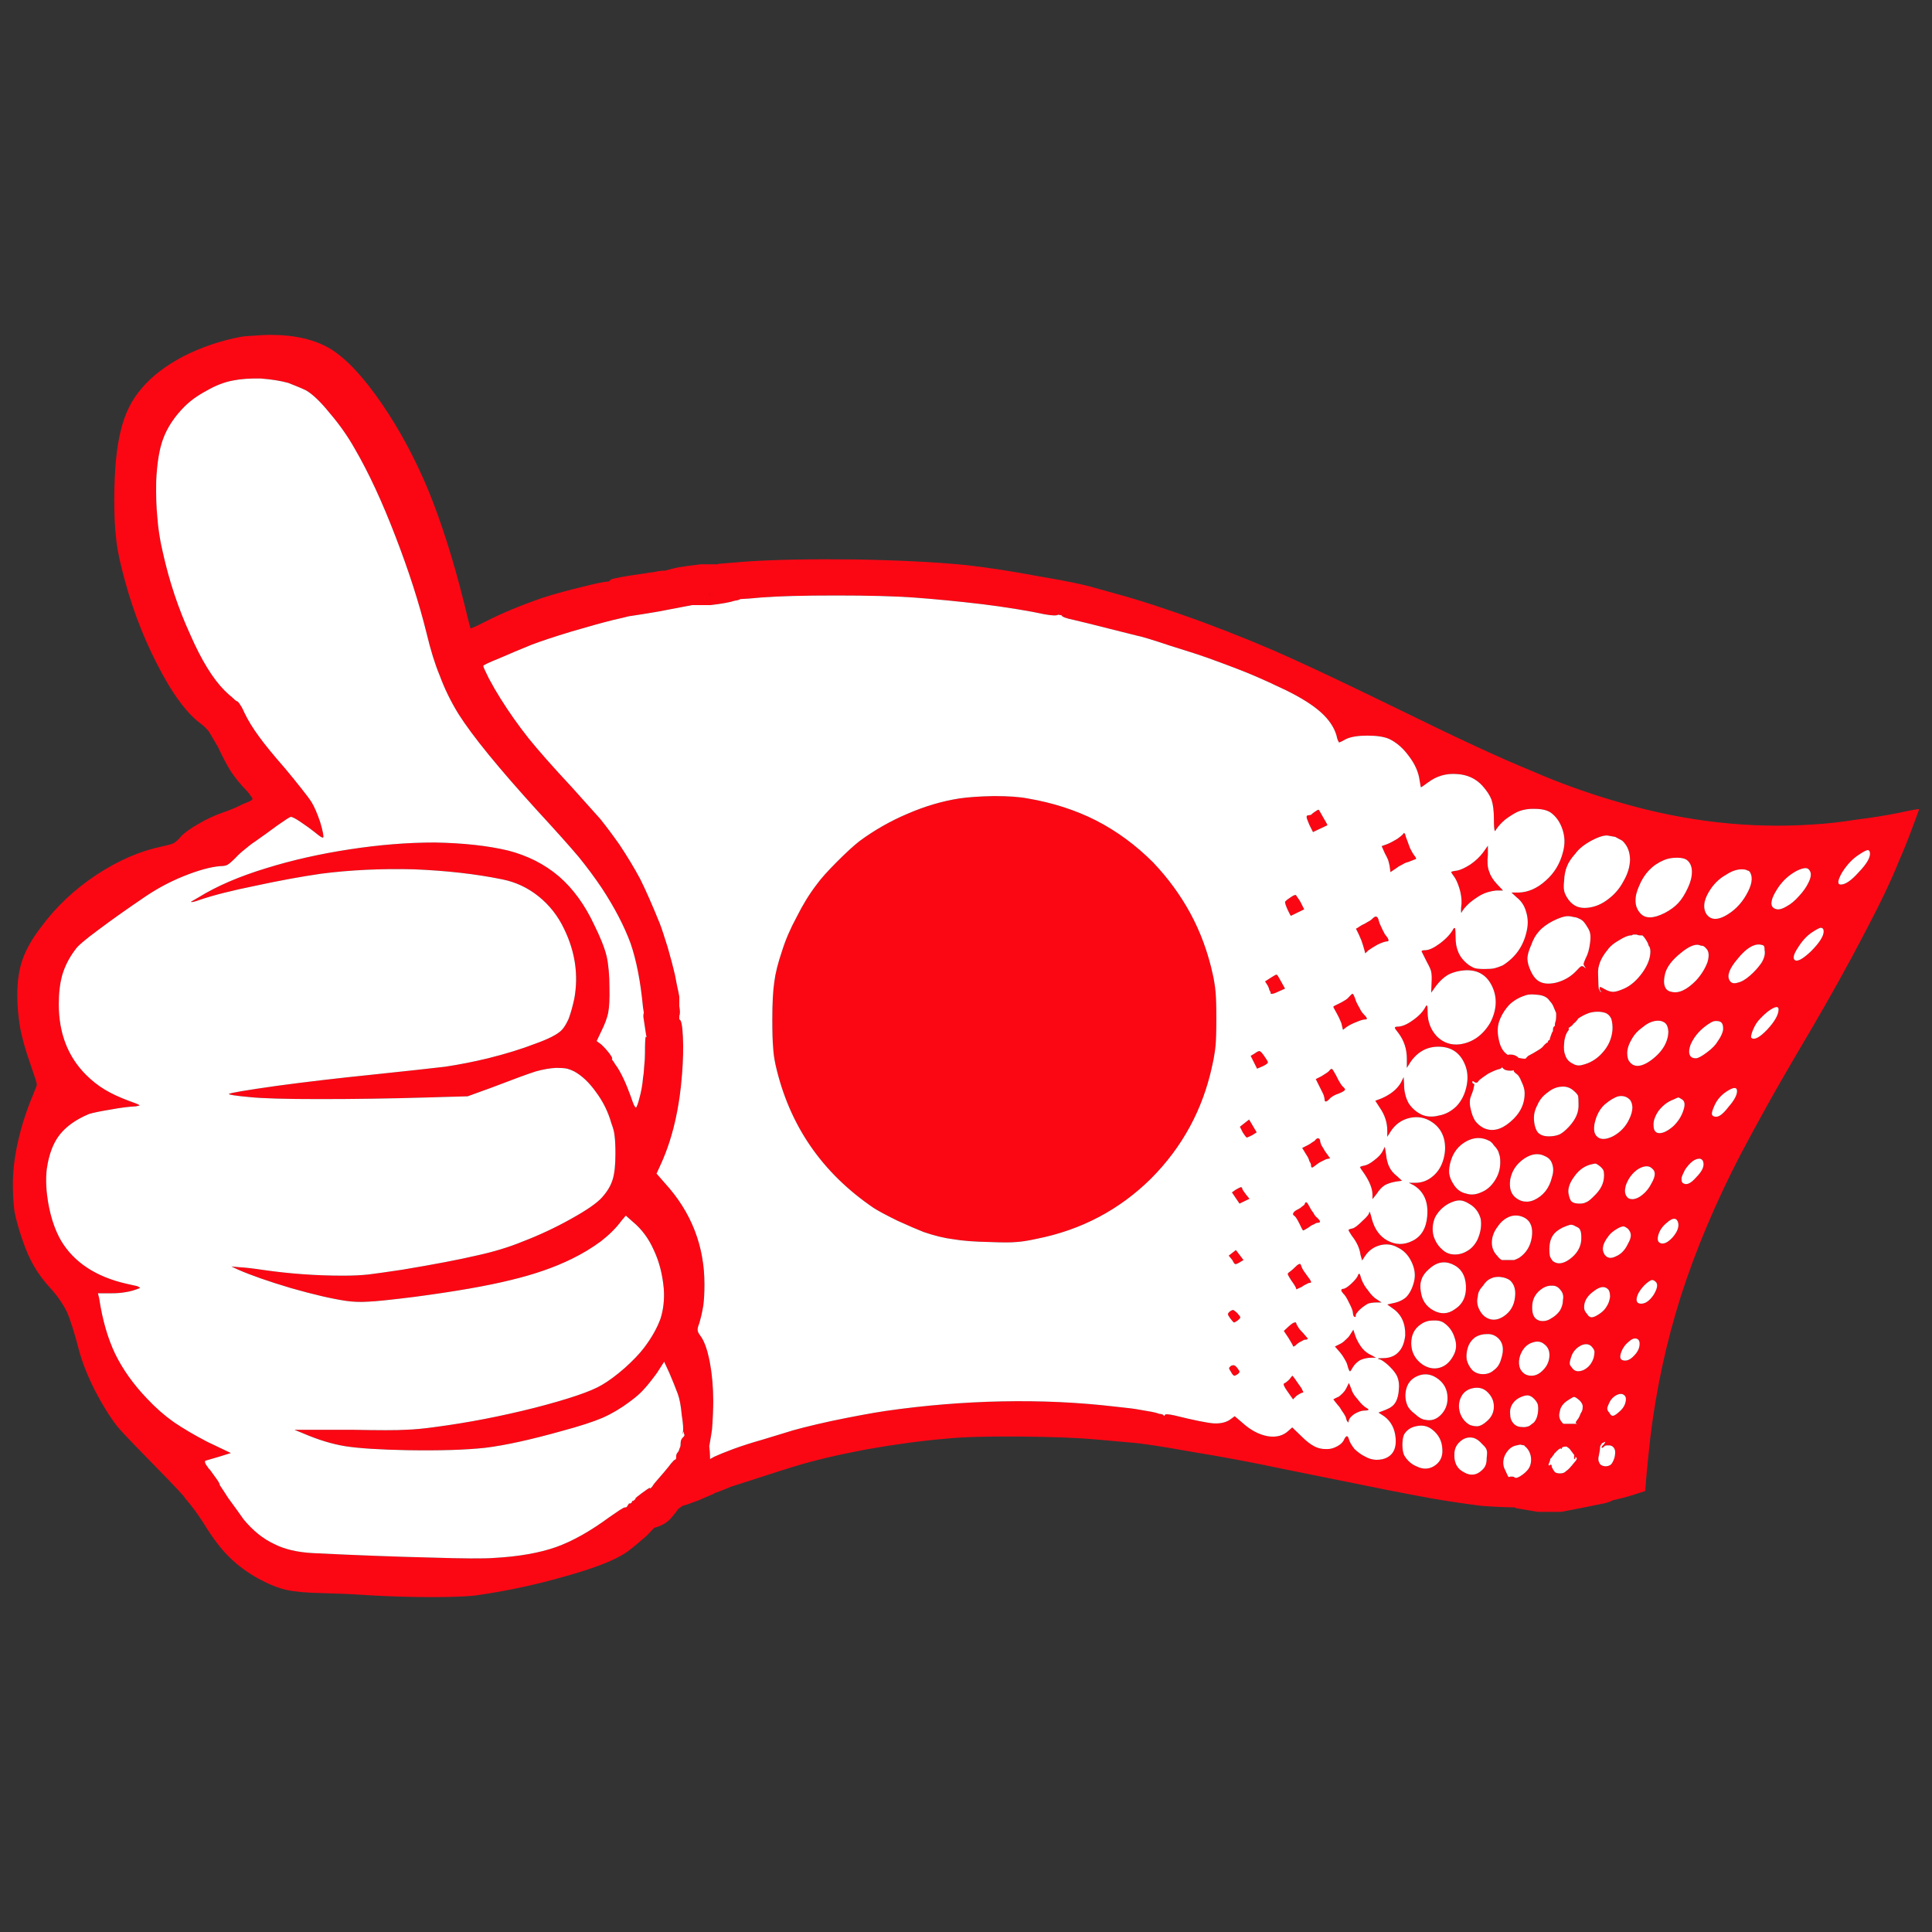 <?xml version="1.0" encoding="utf-8"?>
<!-- Generator: Adobe Illustrator 16.0.0, SVG Export Plug-In . SVG Version: 6.00 Build 0)  -->
<!DOCTYPE svg PUBLIC "-//W3C//DTD SVG 1.1//EN" "http://www.w3.org/Graphics/SVG/1.1/DTD/svg11.dtd">
<svg version="1.1" id="Layer_1" xmlns="http://www.w3.org/2000/svg" xmlns:xlink="http://www.w3.org/1999/xlink" x="0px" y="0px"
	 width="300px" height="300px" viewBox="0 0 300 300" enable-background="new 0 0 300 300" xml:space="preserve">
<rect x="0" y="0" width="300" height="300" fill="#333333" stroke="none"/>
<g>
	<path fill-rule="evenodd" clip-rule="evenodd" fill="#FB0714" d="M116.022,87.185c4.464-0.29,10.106-0.394,16.927-0.311
		c6.82,0.125,12.504,0.413,17.051,0.87c3.348,0.373,7.108,0.953,11.285,1.741c4.215,0.704,7.13,1.305,8.74,1.802l3.35,0.932
		c3.513,0.953,7.894,2.384,13.145,4.29c5.249,1.947,9.961,3.875,14.137,5.781c3.678,1.658,9.259,4.31,16.74,7.957
		c8.927,4.393,15.686,7.521,20.274,9.387c4.546,1.988,9.238,3.667,14.074,5.035c10.003,2.901,19.923,4.02,29.761,3.357
		c2.15-0.125,4.382-0.374,6.696-0.747c2.357-0.29,4.568-0.642,6.634-1.057c2.108-0.456,3.164-0.643,3.164-0.56
		c0,0.042-0.374,1.057-1.117,3.046s-1.404,3.626-1.983,4.911c-1.158,2.942-2.977,6.755-5.456,11.438
		c-2.439,4.682-5.188,9.635-8.248,14.856c-3.182,5.387-5.435,9.284-6.757,11.686c-1.364,2.446-2.749,4.996-4.154,7.646
		c-3.845,7.419-6.923,14.713-9.239,21.881c-2.272,7.171-3.864,14.506-4.773,22.008c-0.289,2.568-0.496,4.578-0.619,6.029
		l-0.188,2.362l-1.736,0.559c-0.867,0.29-1.961,0.581-3.286,0.87c-0.289,0.167-0.661,0.311-1.114,0.437
		c-2.605,0.538-4.9,0.992-6.884,1.367h-3.657c-1.777-0.291-2.895-0.478-3.349-0.56c-0.125-0.041-0.187-0.084-0.187-0.126
		c-1.942-0.041-3.678-0.123-5.208-0.246c-2.356-0.292-4.878-0.664-7.563-1.12c-2.067-0.373-4.36-0.809-6.884-1.306
		c-2.48-0.496-7.914-1.595-16.306-3.293c-4.877-1.037-9.631-1.928-14.261-2.674c-4.588-0.83-7.729-1.307-9.424-1.43
		c-0.95-0.084-2.81-0.249-5.581-0.499c-2.769-0.247-6.654-0.393-11.655-0.435c-5.002-0.041-8.763,0.063-11.285,0.311
		c-3.926,0.332-8.102,0.892-12.524,1.68c-4.423,0.829-8.184,1.719-11.284,2.672c-1.489,0.457-3.245,1.015-5.27,1.678
		c-2.068,0.664-3.555,1.14-4.465,1.432c-1.281,0.538-2.128,0.87-2.542,0.994c-0.083,0.043-0.145,0.084-0.187,0.125
		c-0.166,0.082-0.744,0.331-1.736,0.745c-0.331,0.165-0.744,0.332-1.239,0.497c-0.868,0.331-1.488,0.54-1.86,0.623
		c-0.207,0.164-0.434,0.331-0.682,0.496c-0.207,0.331-0.579,0.808-1.116,1.431c-0.62,0.703-1.488,1.201-2.604,1.491
		c-0.29,0.29-0.662,0.684-1.116,1.18c-1.612,1.41-2.728,2.322-3.349,2.736c-1.86,1.202-5.043,2.425-9.548,3.667
		c-4.464,1.284-9.052,2.258-13.764,2.922c-1.488,0.166-3.742,0.249-6.759,0.249s-6.035-0.083-9.052-0.249
		c-1.24-0.083-2.666-0.166-4.278-0.248c-1.529-0.041-2.749-0.082-3.658-0.123c-2.397-0.042-4.257-0.209-5.58-0.499
		c-1.282-0.289-2.728-0.87-4.34-1.741c-1.777-0.994-3.286-2.112-4.526-3.354c-1.281-1.243-2.604-2.984-3.968-5.224
		c-0.951-1.491-1.901-2.775-2.852-3.854c-0.083-0.125-0.166-0.248-0.248-0.373c-1.075-1.201-3.163-3.377-6.263-6.527
		c-2.232-2.278-3.596-3.729-4.092-4.351c-1.158-1.493-2.315-3.358-3.473-5.596c-1.116-2.237-1.922-4.268-2.418-6.091
		c-0.744-2.859-1.385-4.891-1.922-6.092c-0.578-1.161-1.322-2.259-2.231-3.296c-1.199-1.284-2.129-2.506-2.79-3.666
		c-0.704-1.161-1.344-2.611-1.922-4.352c-0.538-1.576-0.93-2.984-1.178-4.229C2.083,186.853,2,185.444,2,183.91
		c0-2.112,0.269-4.352,0.807-6.715c0.537-2.36,1.281-4.681,2.231-6.961c0.455-1.078,0.682-1.7,0.682-1.864
		c0-0.166-0.351-1.265-1.053-3.295c-0.704-1.989-1.22-3.833-1.551-5.532c-0.289-1.741-0.434-3.42-0.434-5.036
		c0-2.114,0.269-3.936,0.806-5.47c0.537-1.575,1.488-3.254,2.852-5.036c2.356-3.19,5.229-5.905,8.619-8.143
		c3.389-2.238,6.779-3.709,10.168-4.413c0.951-0.208,1.55-0.374,1.798-0.498c0.33-0.166,0.723-0.519,1.178-1.057
		c0.537-0.58,1.426-1.223,2.667-1.928c1.24-0.746,2.583-1.367,4.03-1.864c1.075-0.373,2.046-0.788,2.914-1.243
		c0.91-0.332,1.406-0.581,1.488-0.747c0.042-0.082-0.041-0.247-0.247-0.497c-0.166-0.248-0.393-0.538-0.683-0.869
		c-0.868-0.871-1.652-1.824-2.356-2.859c-0.661-1.036-1.342-2.321-2.046-3.854c-0.661-1.12-1.136-1.927-1.426-2.425
		c-0.331-0.414-0.703-0.787-1.116-1.118c-2.274-1.617-4.589-4.746-6.945-9.387c-2.355-4.559-4.195-9.553-5.518-14.981
		c-0.496-1.989-0.786-3.627-0.868-4.911c-0.165-1.243-0.248-3.129-0.248-5.656c0-4.435,0.33-7.979,0.992-10.631
		c0.62-2.652,1.715-4.869,3.287-6.651c1.571-1.864,3.74-3.521,6.51-4.973c2.811-1.409,5.745-2.404,8.804-2.984
		c0.455-0.082,1.137-0.145,2.047-0.186C40.339,52.042,41.206,52,41.991,52c3.845,0,6.985,0.746,9.425,2.238
		c2.439,1.533,5.063,4.352,7.875,8.454c2.728,3.979,5.125,8.434,7.192,13.365c2.025,4.973,3.844,10.671,5.457,17.094
		c0.703,2.86,1.075,4.331,1.116,4.415c0.083,0.041,0.827-0.291,2.232-0.996c2.563-1.325,5.601-2.589,9.115-3.791
		c1.819-0.581,3.947-1.161,6.386-1.74c1.778-0.456,3.018-0.705,3.72-0.747c0.124-0.082,0.248-0.186,0.373-0.311
		c0.455-0.208,2.314-0.538,5.58-0.994c0.123-0.041,0.413-0.083,0.868-0.124L101.7,88.8c0.331-0.082,0.723-0.145,1.177-0.186
		c0.125,0,0.249,0,0.373,0c0.909-0.249,1.571-0.415,1.983-0.497c0.704-0.124,1.902-0.291,3.597-0.497h2.666v-0.063L116.022,87.185z
		 M118.192,92.779c-1.24,0.125-2.315,0.207-3.225,0.248c-0.206,0.124-0.496,0.208-0.867,0.249c-0.744,0.249-2.005,0.477-3.782,0.684
		h-2.852c-0.041,0-1.778,0.332-5.208,0.995c-1.942,0.332-3.492,0.58-4.65,0.746c-0.455,0.124-1.24,0.311-2.356,0.56
		c-1.818,0.455-3.989,1.056-6.51,1.803c-2.604,0.787-4.671,1.471-6.2,2.051c-1.736,0.705-3.41,1.409-5.021,2.113
		c-1.654,0.664-2.48,1.057-2.48,1.182c0,0.124,0.288,0.767,0.867,1.928c0.62,1.159,1.22,2.195,1.798,3.107
		c1.322,2.113,2.77,4.165,4.34,6.154c1.57,1.947,3.823,4.496,6.758,7.646c1.902,2.113,3.369,3.751,4.402,4.911
		c0.992,1.243,1.984,2.569,2.976,3.979c1.241,1.865,2.315,3.646,3.225,5.346c0.868,1.741,1.881,4.041,3.038,6.899
		c0.29,0.747,0.703,1.99,1.24,3.73c0.497,1.741,0.869,3.15,1.116,4.229c0.166,0.869,0.289,1.512,0.372,1.925
		c0.083,0.292,0.186,0.788,0.31,1.494c0,0.412,0,0.828,0,1.243c0,0.082,0,0.164,0,0.247c0.124,0.704,0.124,1.203,0,1.492
		c0,0.167,0,0.352,0,0.561c0.289,0,0.476,0.891,0.559,2.673c0.082,1.699,0.041,3.605-0.124,5.718
		c-0.414,5.472-1.51,10.153-3.286,14.05l-0.683,1.491l1.303,1.491c4.092,4.478,6.138,9.72,6.138,15.728
		c0,1.284-0.062,2.384-0.187,3.297c-0.124,0.826-0.33,1.739-0.62,2.732c-0.206,0.539-0.29,0.891-0.248,1.058
		c0,0.208,0.124,0.478,0.372,0.808c0.62,0.788,1.116,2.135,1.487,4.041c0.373,1.949,0.559,3.999,0.559,6.155
		c0,1.284-0.063,2.755-0.187,4.411c-0.165,1.079-0.31,1.948-0.434,2.612c0.083,0.622,0.125,1.284,0.125,1.99
		c0.165-0.084,0.392-0.209,0.682-0.373c0.62-0.29,1.591-0.685,2.914-1.181c1.364-0.498,2.852-0.975,4.464-1.431l3.472-1.057
		c1.489-0.498,3.928-1.119,7.316-1.864c3.39-0.706,6.179-1.224,8.37-1.555c6.036-0.871,12.07-1.368,18.105-1.493
		c6.034-0.123,11.883,0.146,17.546,0.809c1.984,0.208,3.162,0.353,3.535,0.435l2.169,0.375c0.454,0.082,0.849,0.187,1.179,0.311
		c0.372,0.041,0.579,0.103,0.62,0.186c0.123,0.166,0.206,0.166,0.247,0c0.042-0.165,0.538-0.145,1.49,0.062
		c3.016,0.747,5.063,1.16,6.137,1.243c1.075,0.042,1.923-0.166,2.543-0.621l0.68-0.497l1.241,1.058
		c1.239,1.119,2.542,1.801,3.906,2.051c1.322,0.208,2.397-0.084,3.224-0.87l0.56-0.498l1.425,1.368
		c0.745,0.746,1.405,1.264,1.985,1.554c0.62,0.331,1.321,0.479,2.106,0.437c0.456,0,0.952-0.146,1.489-0.437
		c0.536-0.29,0.889-0.643,1.055-1.058c0.164-0.329,0.31-0.496,0.433-0.496s0.229,0.167,0.311,0.496
		c0.124,0.415,0.413,0.913,0.867,1.494c0.578,0.537,1.139,0.933,1.674,1.181c0.496,0.289,1.055,0.455,1.676,0.496
		c0.702,0,1.28-0.123,1.735-0.373c0.991-0.539,1.425-1.532,1.301-2.983c-0.123-1.492-0.723-2.631-1.797-3.419l-0.869-0.56
		l1.117-0.436c0.413-0.165,0.724-0.332,0.93-0.497c0.248-0.164,0.476-0.435,0.683-0.809c0.248-0.496,0.393-1.118,0.434-1.864
		c0.083-0.705,0-1.367-0.249-1.989c-0.206-0.457-0.578-0.953-1.115-1.491c-0.495-0.498-0.971-0.871-1.426-1.119
		c-0.331-0.082-0.475-0.146-0.434-0.188c0-0.041,0.248-0.062,0.743-0.062c1.033,0,1.84-0.311,2.418-0.932
		c0.578-0.582,0.93-1.451,1.055-2.612c0.041-1.865-0.6-3.253-1.922-4.164l-0.868-0.622l0.806-0.187
		c0.91-0.165,1.633-0.497,2.169-0.993c0.537-0.58,0.931-1.368,1.18-2.362c0.247-0.996,0.123-2.011-0.372-3.046
		c-0.497-1.078-1.241-1.845-2.233-2.302c-0.826-0.455-1.715-0.558-2.664-0.311c-0.952,0.249-1.717,0.788-2.296,1.617l-0.494,0.745
		l-0.249-0.869c-0.125-0.996-0.578-1.991-1.364-2.984c-0.331-0.498-0.496-0.787-0.496-0.871s0.208-0.166,0.619-0.248
		c0.333-0.082,0.848-0.476,1.551-1.18c0.703-0.623,1.055-1.078,1.055-1.368c0.041-0.167,0.165,0.165,0.371,0.994
		c0.415,1.616,1.22,2.755,2.419,3.419c1.28,0.704,2.583,0.726,3.905,0.063c1.364-0.665,2.129-1.928,2.294-3.793
		c0.207-2.237-0.494-3.854-2.107-4.85l-0.744-0.371h0.992c1.073,0,2.025-0.374,2.852-1.119c0.744-0.663,1.263-1.533,1.551-2.61
		c0.289-1.078,0.31-2.114,0.063-3.108c-0.29-1.078-0.889-1.928-1.8-2.55c-1.074-0.746-2.252-0.974-3.534-0.685
		c-1.28,0.292-2.293,1.036-3.037,2.239l-0.434,0.684v-0.932c0-1.286-0.394-2.486-1.178-3.605l-0.683-1.057l0.992-0.375
		c1.405-0.62,2.396-1.429,2.976-2.422l0.434-0.872l0.064,1.057c0,1.16,0.246,2.176,0.742,3.046c0.538,0.788,1.221,1.368,2.046,1.742
		c0.785,0.33,1.653,0.371,2.604,0.123c0.992-0.165,1.901-0.643,2.728-1.429c0.828-0.87,1.364-1.969,1.613-3.296
		c0.247-1.284,0.103-2.465-0.435-3.543c-0.786-1.616-2.109-2.424-3.969-2.424c-1.818,0-3.285,0.828-4.4,2.488l-0.497,0.806v-1.429
		c0-1.494-0.433-2.818-1.303-3.979c-0.371-0.457-0.558-0.726-0.558-0.809c0-0.125,0.123-0.186,0.371-0.186
		c0.704,0,1.51-0.333,2.419-0.996c0.951-0.662,1.612-1.367,1.983-2.111c0.124-0.21,0.207-0.251,0.248-0.127
		c0.041,0.083,0.062,0.395,0.062,0.934c0,1.533,0.497,2.817,1.489,3.854c0.992,0.952,2.17,1.346,3.535,1.181
		c1.983-0.291,3.554-1.409,4.71-3.356c1.035-2.031,1.117-3.938,0.25-5.72c-0.415-0.829-0.93-1.429-1.551-1.804
		c-0.62-0.413-1.405-0.62-2.355-0.62c-1.075,0.041-2.024,0.269-2.854,0.685c-0.784,0.455-1.508,1.16-2.171,2.112l-0.494,0.685
		l0.062-1.554c0.041-0.747,0.021-1.308-0.062-1.68c-0.041-0.289-0.269-0.808-0.683-1.554l-0.807-1.617
		c0-0.124,0.188-0.186,0.559-0.186c0.579,0,1.343-0.353,2.295-1.058c0.99-0.745,1.694-1.512,2.107-2.3
		c0.124-0.124,0.207-0.124,0.248,0c0.041,0.207,0.062,0.622,0.062,1.244c0,0.953,0.146,1.761,0.434,2.424
		c0.291,0.704,0.807,1.347,1.551,1.928c0.413,0.289,0.765,0.477,1.054,0.559s0.786,0.123,1.489,0.123
		c0.701,0,1.219-0.041,1.55-0.123c0.33-0.082,0.743-0.229,1.239-0.434c1.983-1.245,3.225-3.006,3.721-5.285
		c0.248-1.036,0.229-2.03-0.063-2.983c-0.246-0.953-0.743-1.721-1.486-2.301l-0.807-0.745h1.116
		c1.488-0.043,2.894-0.664,4.217-1.865c1.322-1.16,2.212-2.632,2.665-4.414c0.33-1.202,0.31-2.361-0.062-3.48
		c-0.372-1.161-0.993-2.052-1.86-2.673c-0.578-0.374-1.385-0.56-2.418-0.56c-1.032-0.042-1.963,0.124-2.79,0.497
		c-0.579,0.29-1.199,0.684-1.86,1.181c-0.62,0.539-1.073,1.036-1.365,1.492c-0.164,0.29-0.246,0.353-0.246,0.187
		c-0.083-0.166-0.124-0.767-0.124-1.803c0-1.243-0.124-2.238-0.372-2.983c-0.248-0.663-0.724-1.389-1.428-2.176
		c-1.031-1.119-2.354-1.72-3.967-1.804c-1.654-0.124-3.141,0.312-4.464,1.306c-0.66,0.498-1.034,0.746-1.116,0.746l-0.187-1.057
		c-0.164-1.284-0.724-2.549-1.674-3.791c-0.909-1.244-1.942-2.136-3.1-2.674c-0.785-0.331-1.901-0.497-3.348-0.497
		c-1.366,0-2.439,0.166-3.227,0.497c-0.66,0.373-1.053,0.56-1.177,0.56l-0.186-0.374c-0.082-0.206-0.145-0.435-0.187-0.683
		c-0.371-1.285-1.178-2.486-2.418-3.605c-1.239-1.119-3.038-2.259-5.393-3.419c-1.985-0.954-3.762-1.762-5.334-2.425
		c-1.571-0.663-3.906-1.554-7.006-2.673c-0.909-0.331-2.769-0.932-5.581-1.803c-2.851-0.953-4.629-1.492-5.331-1.615l-4.216-1.058
		c-2.438-0.622-4.278-1.078-5.52-1.367c-1.239-0.249-1.881-0.498-1.922-0.747h-0.186c-0.083,0-0.145-0.021-0.187-0.062h-0.123
		c-0.247,0.166-0.951,0.145-2.107-0.062c-2.48-0.539-5.664-1.058-9.55-1.555c-3.843-0.456-7.46-0.809-10.85-1.057
		c-2.935-0.208-6.943-0.311-12.028-0.311C124.703,92.469,120.838,92.571,118.192,92.779z M165.314,95.639
		c0.041,0,0.083-0.042,0.124-0.125h-0.124C165.314,95.556,165.314,95.597,165.314,95.639z M248.273,225.994
		c-0.125,0.497-0.104,0.871,0.062,1.119c0.082,0.29,0.351,0.476,0.807,0.559c0.371,0.042,0.702-0.041,0.991-0.248
		c0.207-0.206,0.394-0.559,0.558-1.057c0.125-0.539,0.146-0.953,0.063-1.242c-0.126-0.375-0.373-0.602-0.745-0.686
		c-0.165,0-0.33,0-0.496,0s-0.289,0.041-0.371,0.125c-0.207,0.208-0.353,0.29-0.435,0.249c-0.041-0.124,0.041-0.27,0.248-0.435
		c0.248-0.291,0.351-0.457,0.31-0.499l-0.435,0.188c-0.123,0.082-0.206,0.186-0.247,0.311c-0.083,0.124-0.125,0.227-0.125,0.311
		C248.458,224.979,248.397,225.414,248.273,225.994z M265.818,172.97c0.043,0.29,0.269,0.436,0.684,0.436
		c0.496,0,1.136-0.519,1.922-1.554c0.868-0.995,1.302-1.804,1.302-2.427c0-0.621-0.475-0.641-1.427-0.061
		c-0.949,0.58-1.633,1.326-2.045,2.236C265.964,172.223,265.818,172.679,265.818,172.97z M249.574,218.721
		c0,0.207,0.104,0.416,0.311,0.622c0.207,0.373,0.393,0.539,0.558,0.498c0.207,0,0.539-0.208,0.992-0.621
		c0.456-0.375,0.766-0.81,0.93-1.308c0.166-0.537,0.146-0.933-0.062-1.18c-0.289-0.332-0.702-0.373-1.239-0.124
		c-0.579,0.289-0.992,0.746-1.24,1.367C249.656,218.308,249.574,218.556,249.574,218.721z M243.498,217.416
		c-0.785,0.496-1.218,1.099-1.3,1.804c-0.208,0.662-0.041,1.263,0.494,1.801l0.062,0.063c0.248,0,0.538,0,0.869,0
		c0.371,0,0.805,0,1.301,0c-0.164-0.041-0.246-0.104-0.246-0.188s0.144-0.311,0.434-0.683c0.123-0.209,0.228-0.437,0.31-0.684
		c0.165-0.249,0.269-0.478,0.31-0.686c0.041-0.33,0.041-0.558,0-0.682c-0.082-0.251-0.228-0.478-0.433-0.685
		c-0.415-0.373-0.704-0.56-0.87-0.56C244.305,216.919,243.994,217.084,243.498,217.416z M247.591,209.957
		c0-0.208-0.082-0.414-0.248-0.623c-0.412-0.621-1.012-0.765-1.798-0.435c-0.826,0.414-1.363,1.058-1.612,1.928
		c-0.125,0.372-0.186,0.663-0.186,0.869c0,0.208,0.103,0.415,0.311,0.621c0.37,0.622,0.972,0.768,1.797,0.437
		c0.786-0.372,1.322-1.017,1.613-1.927C247.55,210.453,247.591,210.163,247.591,209.957z M251.745,209.957
		c-0.248,0.703-0.188,1.118,0.187,1.242c0.578,0.208,1.177-0.021,1.797-0.683c0.619-0.622,0.911-1.285,0.869-1.988
		c-0.041-0.416-0.25-0.645-0.619-0.686c-0.291-0.041-0.621,0.104-0.993,0.434C252.405,208.733,251.993,209.293,251.745,209.957z
		 M245.979,202.993c0,0.374,0.146,0.706,0.435,0.996c0.207,0.372,0.453,0.558,0.745,0.558c0.287,0,0.702-0.186,1.239-0.558
		c0.496-0.332,0.867-0.727,1.115-1.181c0.248-0.374,0.414-0.851,0.496-1.43c0-0.58-0.102-0.976-0.312-1.183
		c-0.535-0.539-1.28-0.436-2.229,0.311C246.475,201.212,245.979,202.042,245.979,202.993z M243.808,190.189
		c-0.206,0.041-0.598,0.187-1.177,0.434c-0.744,0.373-1.26,0.811-1.551,1.306c-0.33,0.538-0.496,1.203-0.496,1.989
		c0,0.623,0.042,1.036,0.124,1.244c0.083,0.207,0.228,0.436,0.436,0.682c0.826,0.581,1.817,0.375,2.975-0.62
		c0.993-0.87,1.468-1.906,1.427-3.108c0-0.538-0.063-0.91-0.187-1.119c-0.041-0.207-0.268-0.395-0.681-0.559
		C244.346,190.23,244.058,190.147,243.808,190.189z M254.846,202.435c0.66,0,1.302-0.456,1.923-1.366
		c0.578-0.954,0.701-1.618,0.37-1.99c-0.247-0.249-0.475-0.353-0.682-0.312c-0.331,0.126-0.723,0.415-1.179,0.87
		c-0.619,0.664-0.99,1.286-1.115,1.865C254.038,202.124,254.266,202.435,254.846,202.435z M252.799,190.811
		c-0.33-0.25-0.558-0.373-0.681-0.373c-0.291,0-0.662,0.145-1.116,0.434c-0.497,0.293-0.89,0.622-1.179,0.996
		c-0.454,0.58-0.745,1.098-0.868,1.555c-0.125,0.496-0.062,0.952,0.187,1.365c0.412,0.582,0.991,0.686,1.736,0.313
		c0.825-0.333,1.466-0.994,1.921-1.988c0.29-0.498,0.435-0.933,0.435-1.307C253.233,191.475,253.089,191.142,252.799,190.811z
		 M260.053,189.258c-0.33-0.043-0.744,0.164-1.239,0.621c-0.661,0.538-1.096,1.159-1.302,1.864
		c-0.208,0.745-0.083,1.181,0.372,1.305c0.494,0.166,1.096-0.124,1.798-0.869c0.702-0.788,1.013-1.513,0.931-2.177
		C260.529,189.546,260.342,189.299,260.053,189.258z M237.918,202.933c-0.041,1.284,0.394,2.01,1.304,2.176
		c0.578,0.082,1.116-0.042,1.61-0.373c0.539-0.291,0.992-0.685,1.366-1.182c0.328-0.538,0.494-1.099,0.494-1.679
		c0.125-0.621,0-1.141-0.371-1.554c-0.331-0.455-0.744-0.685-1.241-0.685c-0.496-0.041-0.993,0.083-1.487,0.374
		C238.478,200.714,237.918,201.689,237.918,202.933z M235.934,217.042c-0.495,0.249-0.889,0.623-1.177,1.121
		c-0.249,0.455-0.331,0.974-0.249,1.553c0,0.498,0.166,0.934,0.496,1.305c0.333,0.374,0.766,0.561,1.304,0.561
		c0.329,0.041,0.619,0.02,0.866-0.063c0.208-0.041,0.374-0.124,0.497-0.247c0.164-0.126,0.33-0.251,0.496-0.375
		c0.454-0.497,0.681-1.243,0.681-2.237c0-0.29-0.041-0.54-0.123-0.747c-0.124-0.247-0.269-0.455-0.434-0.621
		c-0.331-0.372-0.683-0.581-1.055-0.622C236.864,216.669,236.432,216.795,235.934,217.042z M231.967,218.41
		c0-0.911-0.372-1.7-1.116-2.362c-0.579-0.497-1.28-0.663-2.108-0.497c-0.868,0.167-1.488,0.621-1.859,1.368
		c-0.373,0.746-0.436,1.555-0.186,2.424c0.288,0.871,0.805,1.512,1.55,1.929c0.495,0.164,0.93,0.227,1.3,0.186
		c0.415-0.084,0.848-0.332,1.304-0.747C231.595,220.089,231.967,219.322,231.967,218.41z M230.851,207.159
		c-0.661,0-1.26,0.166-1.799,0.497c-0.536,0.415-0.909,0.933-1.114,1.554c-0.207,0.621-0.269,1.266-0.187,1.928
		c0.164,0.621,0.455,1.16,0.867,1.616c0.455,0.413,1.014,0.622,1.674,0.622c0.661,0,1.221-0.209,1.675-0.622
		c0.537-0.372,0.908-0.932,1.115-1.679c0.538-1.574,0.311-2.735-0.682-3.48C231.945,207.262,231.429,207.117,230.851,207.159z
		 M237.98,208.464c-0.701,0.208-1.26,0.685-1.673,1.431c-0.332,0.622-0.477,1.243-0.436,1.864c0.041,0.58,0.248,1.036,0.621,1.367
		c0.33,0.332,0.763,0.498,1.301,0.498c0.58,0,1.116-0.228,1.613-0.685c0.702-0.622,1.095-1.366,1.177-2.235
		c0.083-0.873-0.186-1.535-0.807-1.991C239.283,208.299,238.684,208.216,237.98,208.464z M218.387,215.613
		c-0.246,0.87-0.205,1.719,0.125,2.55c0.166,0.455,0.579,0.932,1.24,1.429c0.579,0.539,1.096,0.829,1.55,0.87
		c0.91,0.207,1.717-0.041,2.418-0.746c0.703-0.705,1.055-1.576,1.055-2.61c0-1.368-0.579-2.425-1.737-3.171
		c-1.031-0.663-2.106-0.704-3.224-0.123C219.07,214.224,218.596,214.825,218.387,215.613z M225.704,210.453
		c0.455-0.827,0.517-1.72,0.187-2.672c-0.29-0.995-0.848-1.783-1.674-2.362c-0.414-0.291-0.971-0.414-1.675-0.373
		c-0.702,0-1.322,0.187-1.86,0.56c-1.033,0.662-1.55,1.679-1.55,3.046c0.042,1.326,0.599,2.381,1.674,3.171
		c0.909,0.621,1.819,0.807,2.728,0.56C224.443,212.132,225.166,211.49,225.704,210.453z M222.604,203.49
		c1.157,0.622,2.253,0.561,3.287-0.187c1.24-0.786,1.819-2.009,1.737-3.667c-0.085-1.657-0.808-2.776-2.172-3.356
		c-1.28-0.539-2.501-0.248-3.659,0.871c-1.032,0.91-1.425,2.03-1.177,3.355C220.784,201.875,221.446,202.87,222.604,203.49z
		 M230.292,199.637c-0.536,0.581-0.806,1.121-0.806,1.617c-0.166,0.58-0.146,1.159,0.061,1.739c0.25,0.621,0.579,1.099,0.994,1.43
		c0.908,0.664,1.88,0.664,2.914,0c1.075-0.703,1.672-1.718,1.797-3.044c0.085-0.665,0.021-1.243-0.186-1.742
		c-0.249-0.538-0.578-0.891-0.992-1.056c-0.33-0.166-0.765-0.269-1.302-0.311c-0.537,0-0.95,0.083-1.239,0.247
		C231.078,198.683,230.664,199.058,230.292,199.637z M234.197,195.659c0.333,0,0.643,0,0.93,0c0.333-0.126,0.602-0.249,0.807-0.373
		c1.076-0.745,1.717-1.803,1.924-3.171c0.205-1.449-0.146-2.445-1.055-2.983c-0.745-0.414-1.51-0.497-2.295-0.249
		c-0.784,0.291-1.426,0.809-1.92,1.555c-0.58,0.745-0.89,1.532-0.931,2.361c-0.041,0.87,0.247,1.617,0.867,2.239
		c0.207,0.29,0.434,0.495,0.683,0.621C233.371,195.659,233.702,195.659,234.197,195.659z M225.022,182.169
		c0.083,0.581,0.289,1.119,0.619,1.617c0.496,0.87,1.179,1.387,2.046,1.554c0.744,0.248,1.55,0.166,2.419-0.249
		c0.785-0.331,1.447-0.912,1.984-1.74c0.579-0.87,0.867-1.822,0.867-2.858c0-0.623-0.061-1.058-0.186-1.307
		c-0.041-0.29-0.207-0.62-0.496-0.994c-0.206-0.208-0.393-0.435-0.559-0.685c-0.205-0.207-0.371-0.33-0.496-0.371
		c-1.115-0.582-2.272-0.562-3.471,0.06c-1.241,0.664-2.067,1.7-2.48,3.108C225.063,181.01,224.981,181.632,225.022,182.169z
		 M226.633,186.396c-0.453,0-1.012,0.166-1.672,0.498c-0.91,0.498-1.613,1.201-2.108,2.111c-0.414,0.955-0.496,1.929-0.249,2.923
		c0.29,0.87,0.725,1.555,1.304,2.052c0.495,0.497,1.095,0.766,1.797,0.807c0.743,0.043,1.427-0.123,2.047-0.496
		c0.701-0.373,1.26-0.974,1.673-1.803c0.497-1.119,0.661-2.196,0.497-3.23c-0.289-1.037-0.869-1.805-1.737-2.302
		C227.604,186.584,227.089,186.396,226.633,186.396z M233.33,165.82c-0.041,0-0.082-0.041-0.123-0.124
		c0,0.083-0.041,0.145-0.125,0.186c-0.082,0.084-0.248,0.146-0.494,0.188c-0.415,0.124-0.931,0.351-1.551,0.683
		c-0.621,0.414-1.075,0.747-1.364,0.994c-0.126,0.208-0.249,0.333-0.373,0.375c-0.123,0-0.227-0.021-0.31-0.063
		c-0.248-0.207-0.372-0.229-0.372-0.062c0,0.166,0.083,0.269,0.249,0.31c0.082,0,0.082,0.146,0,0.437
		c-0.041,0.289-0.125,0.6-0.249,0.932c-0.248,0.58-0.371,0.994-0.371,1.244c-0.041,0.33,0,0.766,0.123,1.304
		c0.164,0.747,0.393,1.347,0.682,1.805c0.331,0.455,0.765,0.828,1.302,1.118c1.323,0.622,2.708,0.31,4.154-0.933
		c1.53-1.284,2.274-2.797,2.233-4.538c0-0.496-0.165-1.078-0.497-1.74c-0.247-0.662-0.537-1.078-0.866-1.244
		c-0.126-0.123-0.229-0.227-0.312-0.311c0-0.041,0-0.104,0-0.186c-0.165,0.041-0.351,0.063-0.559,0.063
		C233.93,166.257,233.537,166.111,233.33,165.82z M261.107,182.915c-0.041,0.497,0.083,0.788,0.372,0.871
		c0.495,0.247,1.138-0.083,1.923-0.995c0.824-0.828,1.198-1.555,1.116-2.176c-0.041-0.372-0.207-0.601-0.497-0.683
		c-0.744-0.084-1.529,0.475-2.356,1.679C261.378,182.149,261.19,182.584,261.107,182.915z M256.953,182.293
		c0-0.33-0.124-0.6-0.371-0.807c-0.497-0.539-1.241-0.52-2.234,0.061c-0.908,0.622-1.549,1.493-1.92,2.611
		c-0.166,0.704-0.125,1.224,0.123,1.555c0.166,0.331,0.497,0.496,0.992,0.496c0.495-0.041,0.991-0.27,1.488-0.682
		c0.579-0.457,1.054-1.058,1.426-1.805C256.787,183.143,256.953,182.667,256.953,182.293z M241.08,180.926
		c-0.164-0.663-0.537-1.118-1.116-1.367c-0.991-0.539-2.065-0.435-3.223,0.311c-1.24,0.829-1.984,1.929-2.233,3.295
		c-0.206,1.451,0.187,2.465,1.18,3.045c0.412,0.25,0.826,0.375,1.239,0.375c0.372,0.041,0.806-0.041,1.302-0.249
		c1.405-0.664,2.314-1.804,2.729-3.42C241.205,182.169,241.246,181.506,241.08,180.926z M248.458,181.112
		c-0.37-0.289-0.62-0.435-0.744-0.435c-0.082,0-0.371,0.063-0.867,0.188c-0.951,0.288-1.756,0.91-2.419,1.865
		c-0.702,0.951-0.99,1.821-0.867,2.609c0.124,0.663,0.289,1.077,0.497,1.244c0.247,0.205,0.661,0.311,1.24,0.311
		c0.412,0,0.723-0.064,0.93-0.188c0.288-0.082,0.66-0.352,1.115-0.809c0.62-0.58,1.055-1.118,1.302-1.615
		c0.29-0.538,0.434-1.141,0.434-1.803c0-0.331-0.041-0.601-0.123-0.808C248.83,181.465,248.666,181.277,248.458,181.112z
		 M245.111,171.353c0-0.579-0.021-0.973-0.063-1.181c-0.084-0.207-0.289-0.456-0.621-0.747c-0.578-0.536-1.239-0.766-1.983-0.682
		c-0.743,0.041-1.468,0.353-2.17,0.932c-0.702,0.497-1.219,1.141-1.55,1.926c-0.454,0.829-0.621,1.7-0.496,2.612
		c0.083,0.747,0.29,1.305,0.619,1.68c0.374,0.37,0.93,0.558,1.675,0.558c0.621,0,1.179-0.103,1.676-0.311
		c0.453-0.247,0.93-0.644,1.425-1.18c0.538-0.582,0.93-1.161,1.178-1.742C245.049,172.638,245.152,172.017,245.111,171.353z
		 M260.612,170.421c-0.083,0-0.332,0.103-0.744,0.311c-0.911,0.332-1.695,0.932-2.356,1.802c-0.579,0.872-0.827,1.659-0.743,2.363
		c0.041,0.704,0.351,1.057,0.93,1.057c0.578,0,1.281-0.353,2.107-1.057c0.786-0.745,1.321-1.596,1.613-2.549
		c0.287-0.87,0.185-1.429-0.312-1.679C260.858,170.503,260.694,170.421,260.612,170.421z M253.48,171.912
		c-0.041-0.581-0.206-0.993-0.495-1.243c-0.455-0.414-1.013-0.559-1.674-0.435c-0.621,0.165-1.344,0.602-2.17,1.306
		c-0.662,0.622-1.137,1.45-1.428,2.487c-0.287,1.034-0.246,1.802,0.124,2.299c0.538,0.663,1.406,0.705,2.604,0.124
		c1.158-0.621,2.005-1.513,2.543-2.673C253.316,173.114,253.48,172.492,253.48,171.912z M262.349,163.707
		c0.123,0.415,0.454,0.622,0.99,0.622c0.332,0,0.91-0.312,1.736-0.934c0.786-0.58,1.345-1.16,1.674-1.74
		c0.415-0.581,0.683-1.139,0.807-1.679c0.041-0.497-0.021-0.869-0.187-1.119c-0.164-0.206-0.412-0.31-0.744-0.31
		c-0.33-0.042-0.661,0.041-0.991,0.249c-1.448,0.87-2.48,1.989-3.1,3.356C262.284,162.815,262.223,163.334,262.349,163.707z
		 M258.688,161.904c0.25-0.579,0.373-1.16,0.373-1.739c-0.041-0.622-0.207-1.058-0.496-1.308c-0.413-0.329-0.95-0.435-1.612-0.31
		c-0.661,0.124-1.301,0.455-1.922,0.995c-0.702,0.497-1.239,1.076-1.613,1.741c-0.494,0.828-0.744,1.572-0.744,2.236
		c0,0.663,0.146,1.14,0.435,1.43c0.29,0.375,0.704,0.56,1.239,0.56c0.704-0.041,1.51-0.435,2.421-1.181
		C257.677,163.583,258.317,162.774,258.688,161.904z M250.195,158.176c-0.247-0.498-0.6-0.809-1.054-0.933
		c-0.744-0.209-1.551-0.188-2.419,0.061c-0.66,0.25-1.22,0.539-1.674,0.872c-0.166,0.289-0.413,0.558-0.744,0.807
		c-0.082,0.166-0.205,0.292-0.372,0.374l-0.063,0.063c-0.082,0.082-0.186,0.145-0.31,0.186c0.124,0.166,0.063,0.372-0.186,0.622
		c-0.288,0.496-0.455,1.099-0.497,1.802c-0.083,0.746-0.02,1.367,0.188,1.865c0.206,0.58,0.578,0.994,1.116,1.244
		c0.454,0.289,0.93,0.372,1.426,0.248c1.28-0.289,2.355-0.934,3.223-1.926c0.91-0.996,1.428-2.156,1.551-3.483
		C250.422,159.315,250.36,158.713,250.195,158.176z M251.435,145.99c-0.826,0.456-1.426,0.953-1.797,1.492
		c-1.075,1.284-1.571,2.549-1.489,3.791l0.063,1.804c0,0.249,0.041,0.456,0.124,0.622c0.082,0.207,0.165,0.311,0.248,0.311
		c0.124,0,0.144-0.021,0.062-0.063c-0.124-0.041-0.187-0.104-0.187-0.187c-0.041-0.082-0.061-0.187-0.061-0.311
		s0.02-0.188,0.061-0.188c0.125,0,0.352,0.104,0.684,0.312c0.496,0.291,0.95,0.436,1.363,0.436c0.373,0,0.93-0.166,1.674-0.496
		c1.034-0.457,1.984-1.286,2.853-2.486c0.826-1.162,1.24-2.261,1.24-3.297c0-0.248-0.041-0.477-0.124-0.684
		c-0.124-0.124-0.206-0.311-0.249-0.56c-0.329-0.622-0.62-1.035-0.867-1.243c-0.041,0-0.145,0-0.31,0
		c-0.249,0-0.434-0.041-0.559-0.124c-0.207,0-0.412,0-0.62,0c-0.041,0.083-0.125,0.124-0.248,0.124
		C252.841,145.244,252.221,145.493,251.435,145.99z M253.108,133.558c0-1.159-0.329-2.092-0.99-2.797
		c-0.125-0.166-0.332-0.311-0.621-0.436c-0.29-0.166-0.516-0.289-0.682-0.372l-1.055-0.188c-0.537-0.124-1.404,0.125-2.603,0.747
		c-1.158,0.621-2.006,1.305-2.544,2.051c-0.661,0.746-1.095,1.409-1.302,1.989c-0.247,0.579-0.393,1.306-0.435,2.176
		c-0.083,0.704-0.083,1.222,0,1.554c0.042,0.29,0.188,0.643,0.435,1.057c0.745,1.243,1.819,1.782,3.225,1.616
		c1.156-0.124,2.23-0.58,3.224-1.367c0.993-0.746,1.777-1.679,2.357-2.797C252.738,135.713,253.067,134.636,253.108,133.558z
		 M260.426,133.185c-0.785,0-1.469,0.125-2.048,0.373c-1.775,0.746-3.058,2.072-3.844,3.979c-0.824,1.824-0.763,3.254,0.188,4.289
		c0.371,0.415,0.867,0.621,1.486,0.621c0.621,0,1.387-0.227,2.296-0.683c0.867-0.456,1.57-0.974,2.108-1.555
		c0.536-0.58,1.032-1.367,1.486-2.361c0.415-0.871,0.62-1.699,0.62-2.486c0-0.746-0.227-1.327-0.681-1.741
		C261.706,133.331,261.168,133.185,260.426,133.185z M236.678,154.632c-0.867,0.29-1.633,0.747-2.293,1.368
		c-0.62,0.663-1.096,1.389-1.427,2.176c-0.412,0.91-0.495,1.947-0.247,3.108c0.205,1.159,0.64,1.967,1.302,2.423
		c0.041,0.041,0.083,0.082,0.124,0.124c0-0.042,0.02-0.062,0.061-0.062c0.704-0.084,1.241,0.083,1.613,0.498h0.062
		c0.745,0.165,1.115,0.165,1.115,0l0.312-0.313c0.249-0.124,0.518-0.27,0.805-0.435c0.291-0.166,0.601-0.352,0.931-0.56
		c0.373-0.248,0.6-0.456,0.683-0.62c0.247-0.249,0.413-0.395,0.496-0.437c0.041-0.042,0.084-0.042,0.125,0
		c0-0.249,0.103-0.394,0.31-0.436c0-0.165,0.061-0.395,0.185-0.683c0.084-0.29,0.186-0.519,0.312-0.686v-0.186
		c0-0.331,0.103-0.538,0.31-0.62c-0.041-0.168,0-0.438,0.124-0.809c0.041-0.208,0.061-0.437,0.061-0.685c0-0.206,0-0.372,0-0.498
		l-0.494-1.181c-0.126-0.248-0.291-0.477-0.496-0.685c-0.207-0.289-0.394-0.476-0.561-0.558c-0.328-0.249-0.865-0.394-1.609-0.435
		C237.732,154.363,237.133,154.425,236.678,154.632z M237.794,146.674c-0.412,0.912-0.62,1.658-0.62,2.238
		c0.041,0.58,0.208,1.182,0.497,1.805c0.289,0.662,0.641,1.159,1.054,1.49c0.702,0.539,1.674,0.663,2.913,0.374
		c1.282-0.333,2.356-0.975,3.225-1.928c0.29-0.332,0.518-0.54,0.683-0.622c0.123-0.041,0.268,0,0.434,0.123
		c0.166,0.167,0.249,0.229,0.249,0.188l-0.186-0.311c-0.125-0.166-0.166-0.312-0.125-0.436c0.042-0.166,0.146-0.435,0.311-0.808
		c0.329-0.581,0.557-1.389,0.682-2.424c0.083-0.622,0.083-1.099,0-1.431c-0.043-0.289-0.187-0.622-0.435-0.995
		c-0.165-0.29-0.351-0.56-0.558-0.807c-0.249-0.25-0.496-0.415-0.744-0.498c-0.208-0.125-0.495-0.208-0.868-0.249
		c-0.288-0.083-0.558-0.124-0.807-0.124c-0.578,0-1.363,0.248-2.354,0.746c-0.951,0.497-1.676,1.036-2.171,1.616
		C238.478,145.161,238.083,145.845,237.794,146.674z M217.953,129.393c0.042-0.124,0.124-0.062,0.249,0.188
		c0.041,0.207,0.144,0.518,0.31,0.933c0.125,0.331,0.269,0.725,0.436,1.18c0.205,0.415,0.392,0.747,0.557,0.995
		c0.206,0.249,0.331,0.436,0.372,0.56c0.042,0.125,0,0.187-0.124,0.187l-1.115,0.436c-0.25,0.041-0.537,0.165-0.87,0.373
		c-0.37,0.166-0.68,0.352-0.93,0.56l-0.931,0.621l-0.123-0.933c-0.041-0.248-0.123-0.58-0.247-0.994
		c-0.165-0.373-0.331-0.705-0.497-0.995l-0.495-1.118l0.868-0.312c0.412-0.165,0.93-0.435,1.549-0.808
		C217.541,129.849,217.871,129.559,217.953,129.393z M231.037,131.32v1.43c-0.125,1.036-0.063,1.886,0.185,2.549
		c0.207,0.663,0.601,1.305,1.179,1.927l0.992,1.057h-1.116c-0.372,0.042-0.784,0.124-1.239,0.248
		c-0.414,0.125-0.766,0.271-1.055,0.436c-0.537,0.29-1.137,0.705-1.799,1.243c-0.62,0.581-1.012,1.037-1.177,1.368
		c-0.124,0.331-0.165,0.104-0.124-0.685c0.124-0.704,0.083-1.512-0.125-2.424c-0.207-0.829-0.476-1.533-0.806-2.113
		c-0.413-0.58-0.62-0.892-0.62-0.933c0-0.083,0.33-0.166,0.991-0.248c0.539-0.125,1.199-0.437,1.984-0.933
		c0.786-0.539,1.448-1.161,1.984-1.864L231.037,131.32z M281.319,144.81c-0.785,0.538-1.486,1.305-2.107,2.3
		c-0.661,0.995-0.848,1.637-0.559,1.928c0.373,0.372,1.221-0.063,2.542-1.307c1.322-1.325,1.984-2.361,1.984-3.107
		c0-0.373-0.165-0.56-0.495-0.56C282.395,144.146,281.939,144.395,281.319,144.81z M276.174,156.745
		c0-0.414-0.289-0.478-0.868-0.187c-0.579,0.29-1.239,0.83-1.983,1.617c-0.456,0.455-0.827,1.034-1.116,1.739
		c-0.289,0.704-0.373,1.118-0.248,1.244c0.455,0.372,1.26-0.043,2.418-1.244C275.574,158.631,276.174,157.573,276.174,156.745z
		 M265.138,149.409c0.289-0.994,0.228-1.699-0.187-2.113c-0.248-0.29-0.454-0.435-0.619-0.435s-0.331-0.042-0.497-0.125
		c-0.702-0.165-1.674,0.27-2.913,1.306c-1.281,1.036-2.067,2.071-2.356,3.108c-0.207,0.828-0.229,1.491-0.062,1.988
		c0.166,0.499,0.517,0.787,1.055,0.871c1.115,0.289,2.396-0.311,3.844-1.803C264.186,151.338,264.766,150.404,265.138,149.409z
		 M273.509,149.534c0.454-0.746,0.62-1.409,0.495-1.989c0-0.373-0.041-0.602-0.125-0.684c-0.083-0.084-0.268-0.146-0.557-0.188
		c-1.034-0.123-2.19,0.602-3.474,2.177c-1.281,1.491-1.714,2.611-1.3,3.356c0.246,0.457,0.681,0.58,1.3,0.374
		c0.579-0.124,1.222-0.498,1.923-1.119C272.434,150.881,273.013,150.239,273.509,149.534z M265.075,142.074
		c0.62,0.746,1.529,0.808,2.729,0.187c1.406-0.746,2.521-1.845,3.349-3.295c0.867-1.492,1.075-2.651,0.619-3.48
		c-0.123-0.207-0.269-0.311-0.433-0.311c-0.166-0.125-0.456-0.188-0.87-0.188c-0.785,0-1.61,0.291-2.48,0.871
		c-0.824,0.456-1.549,1.098-2.17,1.927c-0.576,0.787-0.949,1.533-1.115,2.237C264.538,140.852,264.662,141.535,265.075,142.074z
		 M285.846,137.351c0.703,0,1.614-0.622,2.729-1.865c1.199-1.243,1.799-2.218,1.799-2.922c0-0.373-0.124-0.56-0.374-0.56
		c-0.246,0.041-0.681,0.27-1.3,0.684c-0.993,0.622-1.882,1.555-2.667,2.798C285.33,136.729,285.267,137.351,285.846,137.351z
		 M280.389,134.802c-0.328,0-0.764,0.124-1.3,0.373c-1.447,0.745-2.585,1.864-3.411,3.355c-0.372,0.623-0.578,1.183-0.619,1.679
		c0,0.498,0.227,0.808,0.68,0.933c0.415,0.166,0.993,0.021,1.737-0.435c0.62-0.332,1.241-0.85,1.86-1.554
		c0.661-0.705,1.157-1.41,1.488-2.114c0.371-0.745,0.454-1.326,0.248-1.74C280.908,134.967,280.681,134.802,280.389,134.802z
		 M207.041,217.291c0.125-0.082,0.414-0.229,0.868-0.435c0.165-0.124,0.372-0.311,0.621-0.559c0.205-0.209,0.371-0.437,0.496-0.685
		l0.434-0.87l0.371,0.934c0.125,0.495,0.455,1.033,0.992,1.614c0.497,0.663,0.971,1.119,1.427,1.368
		c0.206,0.125,0.289,0.207,0.247,0.248c-0.041,0.083-0.247,0.125-0.62,0.125c-0.454,0-0.991,0.188-1.611,0.56
		c-0.578,0.413-0.868,0.829-0.868,1.242c0,0.083-0.061,0.041-0.187-0.124c-0.082-0.083-0.166-0.311-0.248-0.684
		c-0.164-0.332-0.371-0.663-0.619-0.994c-0.207-0.373-0.413-0.663-0.62-0.869c-0.206-0.251-0.373-0.457-0.497-0.622L207.041,217.291
		z M208.963,208.03c0.289-0.249,0.497-0.478,0.621-0.686l0.557-0.87l0.373,1.12c0.248,0.621,0.578,1.201,0.993,1.739
		c0.412,0.497,0.908,0.871,1.486,1.119l0.684,0.374h-0.745c-0.578,0-1.156,0.123-1.736,0.372c-0.454,0.291-0.805,0.623-1.055,0.995
		c-0.289,0.498-0.453,0.745-0.494,0.745c-0.125,0-0.269-0.329-0.436-0.993c-0.082-0.291-0.227-0.603-0.435-0.933
		c-0.205-0.374-0.433-0.705-0.681-0.995l-0.807-0.934l0.867-0.434C208.406,208.528,208.675,208.318,208.963,208.03z
		 M200.221,214.183l0.436-0.559c0.082,0,0.413,0.434,0.991,1.306c0.29,0.373,0.475,0.663,0.559,0.87
		c0.164,0.289,0.205,0.436,0.123,0.436c-0.164,0-0.496,0.165-0.993,0.497l-0.556,0.559l-0.869-1.243
		c-0.537-0.745-0.702-1.159-0.495-1.244C199.621,214.722,199.891,214.516,200.221,214.183z M191.17,212.069
		c0.246-0.082,0.392-0.104,0.433-0.063c0.123,0,0.289,0.125,0.497,0.375c0.247,0.331,0.371,0.516,0.371,0.558
		c0,0.125-0.062,0.25-0.185,0.374c-0.291,0.207-0.497,0.311-0.621,0.311c-0.165-0.041-0.331-0.228-0.495-0.56
		c-0.208-0.29-0.312-0.496-0.312-0.621C190.858,212.359,190.962,212.235,191.17,212.069z M201.026,205.355
		c0.166-0.082,0.269,0.021,0.31,0.312c0.084,0.124,0.208,0.331,0.374,0.621c0.164,0.207,0.371,0.436,0.619,0.686
		c0.456,0.537,0.703,0.828,0.744,0.869c0,0.123-0.145,0.188-0.434,0.188c-0.124,0-0.27,0.062-0.434,0.186
		c-0.29,0.124-0.537,0.27-0.745,0.436c-0.166,0.166-0.31,0.289-0.435,0.372c-0.164,0.083-0.246,0.083-0.246,0
		s-0.229-0.495-0.684-1.242l-0.744-1.118l0.744-0.686C200.551,205.563,200.862,205.355,201.026,205.355z M190.673,204.051
		c0-0.083,0.082-0.208,0.247-0.372c0.291-0.209,0.496-0.291,0.621-0.25c0.083,0.041,0.269,0.186,0.559,0.437
		c0.33,0.371,0.496,0.6,0.496,0.682c0,0.127-0.166,0.312-0.496,0.562c-0.249,0.165-0.415,0.247-0.497,0.247
		c-0.123-0.082-0.31-0.289-0.557-0.62C190.796,204.402,190.673,204.176,190.673,204.051z M191.355,195.659l-0.56-0.684l1.116-0.87
		l1.18,1.554l-0.621,0.373c-0.33,0.207-0.559,0.29-0.682,0.248C191.706,196.28,191.562,196.073,191.355,195.659z M211.382,198.581
		c0.248,0.663,0.599,1.264,1.055,1.802c0.454,0.663,0.931,1.14,1.425,1.431l0.683,0.435h-0.867c-0.207,0-0.455,0.021-0.745,0.063
		c-0.289,0.041-0.495,0.103-0.619,0.187c-0.373,0.208-0.765,0.496-1.18,0.87c-0.412,0.414-0.619,0.704-0.619,0.869
		c0,0.125,0,0.208,0,0.25h-0.187c-0.083-0.042-0.145-0.125-0.187-0.25c-0.041-0.165-0.062-0.288-0.062-0.371
		c0-0.292-0.206-0.831-0.619-1.617c-0.331-0.705-0.62-1.161-0.868-1.366c-0.207-0.25-0.311-0.417-0.311-0.499
		c0-0.165,0.084-0.247,0.249-0.247c0.289,0,0.722-0.27,1.301-0.81c0.621-0.58,0.972-1.036,1.055-1.366
		c0.083-0.168,0.165-0.21,0.247-0.125C211.174,197.877,211.258,198.125,211.382,198.581z M201.771,196.28
		c0.125-0.083,0.228,0.042,0.31,0.372c0.041,0.125,0.145,0.333,0.31,0.623c0.208,0.29,0.414,0.581,0.621,0.87
		c0.33,0.413,0.518,0.704,0.559,0.871c0.041,0.123-0.021,0.187-0.188,0.187c-0.124,0-0.288,0.061-0.496,0.186
		c-0.288,0.125-0.537,0.269-0.744,0.437c-0.246,0.123-0.474,0.227-0.682,0.311c-0.125,0.082-0.186,0.082-0.186,0
		c0-0.167-0.269-0.622-0.807-1.369c-0.289-0.454-0.454-0.746-0.496-0.869c-0.041-0.126,0.042-0.249,0.248-0.374
		c0.289-0.207,0.601-0.477,0.931-0.807C201.44,196.425,201.647,196.28,201.771,196.28z M203.756,177.382
		c0.247-0.123,0.413-0.246,0.495-0.372c0.166-0.207,0.331-0.289,0.496-0.248c0.165,0.082,0.249,0.228,0.249,0.434
		c0,0.084,0.061,0.292,0.185,0.623c0.166,0.249,0.353,0.56,0.56,0.932l0.807,1.119l-0.621,0.124
		c-0.165,0.084-0.372,0.187-0.62,0.311c-0.29,0.124-0.537,0.271-0.744,0.437c-0.413,0.331-0.682,0.518-0.806,0.56
		c-0.124,0-0.186-0.146-0.186-0.435c0-0.125-0.084-0.311-0.249-0.562c-0.083-0.33-0.227-0.641-0.435-0.933l-0.681-1.118l0.867-0.435
		C203.321,177.693,203.55,177.548,203.756,177.382z M211.877,180.988c0.414-0.082,0.91-0.352,1.49-0.809
		c0.619-0.455,1.053-0.912,1.3-1.366l0.372-0.746l0.188,1.18c0.083,0.787,0.247,1.431,0.495,1.928
		c0.248,0.539,0.641,1.016,1.178,1.43l0.807,0.746l-0.93,0.126c-0.703,0.123-1.281,0.31-1.737,0.557
		c-0.454,0.293-0.867,0.727-1.239,1.307l-0.684,0.869v-0.682c0-0.912-0.411-1.989-1.239-3.234c-0.454-0.62-0.682-0.973-0.682-1.057
		C211.195,181.153,211.423,181.071,211.877,180.988z M201.026,188.821c-0.246-0.126-0.31-0.29-0.185-0.497
		c0.124-0.209,0.371-0.395,0.745-0.561c0.246-0.123,0.453-0.27,0.619-0.435c0.205-0.125,0.329-0.229,0.371-0.312
		c0.083-0.29,0.187-0.393,0.31-0.311c0.125,0.082,0.31,0.374,0.559,0.87c0.125,0.249,0.289,0.497,0.496,0.747
		c0.166,0.33,0.33,0.559,0.495,0.682c0.662,0.582,0.703,0.873,0.125,0.873c-0.125,0-0.311,0.082-0.559,0.248
		c-0.247,0.082-0.496,0.229-0.744,0.434c-0.578,0.374-0.889,0.54-0.93,0.498c-0.082-0.083-0.269-0.436-0.558-1.057
		C201.44,189.34,201.192,188.945,201.026,188.821z M191.912,184.719c0.374-0.208,0.62-0.332,0.744-0.373
		c0.165,0,0.249,0.083,0.249,0.25c0,0.082,0.187,0.371,0.558,0.869l0.559,0.684l-1.551,0.746l-1.178-1.742L191.912,184.719z
		 M192.967,175.829l-0.435-0.869l1.428-1.119l1.177,1.988l-0.681,0.434c-0.496,0.25-0.786,0.375-0.87,0.375
		C193.463,176.554,193.257,176.285,192.967,175.829z M195.199,165.945l-0.993-1.99l0.62-0.372c0.332-0.249,0.579-0.373,0.744-0.373
		c0.125,0,0.353,0.229,0.683,0.684c0.413,0.58,0.62,0.933,0.62,1.057c0,0.166-0.27,0.375-0.807,0.621L195.199,165.945z
		 M205.181,167.126c0.207-0.123,0.436-0.27,0.683-0.436c0.207-0.123,0.372-0.247,0.496-0.373c0.207-0.289,0.372-0.395,0.497-0.311
		c0.123,0.125,0.351,0.498,0.681,1.119c0.125,0.29,0.29,0.601,0.496,0.933c0.165,0.29,0.311,0.497,0.434,0.621
		c0.332,0.291,0.455,0.477,0.373,0.561c-0.041,0.124-0.351,0.311-0.931,0.559c-0.289,0.084-0.579,0.207-0.868,0.373
		c-0.289,0.167-0.494,0.331-0.619,0.497c-0.249,0.25-0.436,0.374-0.559,0.374s-0.187-0.124-0.187-0.374
		c0-0.125-0.061-0.371-0.185-0.745c-0.167-0.332-0.332-0.663-0.496-0.994l-0.684-1.37L205.181,167.126z M207.477,157.18
		c-0.291-0.497-0.436-0.786-0.436-0.868c0-0.044,0.353-0.229,1.055-0.562c0.248-0.124,0.537-0.289,0.867-0.497
		c0.248-0.167,0.415-0.311,0.497-0.436c0.289-0.33,0.475-0.498,0.557-0.498c0.124,0,0.311,0.395,0.56,1.184
		c0.124,0.288,0.31,0.641,0.557,1.056c0.167,0.373,0.374,0.685,0.62,0.933c0.332,0.331,0.497,0.559,0.497,0.685
		c0,0.083-0.083,0.124-0.249,0.124c-0.289,0-0.722,0.123-1.301,0.372c-0.662,0.249-1.199,0.519-1.614,0.808l-0.556,0.436
		l-0.249-1.058C208.033,158.237,207.765,157.678,207.477,157.18z M198.92,152.393l0.619,1.121l-1.116,0.496
		c-0.413,0.207-0.724,0.31-0.931,0.31c-0.123,0.044-0.186,0-0.186-0.124s-0.061-0.27-0.186-0.435
		c-0.041-0.206-0.124-0.435-0.248-0.684l-0.434-0.685l0.867-0.559c0.497-0.331,0.807-0.496,0.93-0.496
		C198.319,151.338,198.546,151.689,198.92,152.393z M212.993,142.758c0.332-0.332,0.559-0.477,0.684-0.435
		c0.205,0.041,0.351,0.27,0.433,0.684c0.042,0.207,0.166,0.518,0.372,0.932c0.166,0.373,0.352,0.747,0.558,1.12
		c0.373,0.455,0.558,0.745,0.558,0.87c0.043,0.165-0.02,0.248-0.185,0.248c-0.289,0-0.786,0.166-1.489,0.497
		c-0.66,0.373-1.157,0.685-1.486,0.933l-0.436,0.436l-0.185-0.684c-0.084-0.332-0.228-0.787-0.435-1.368
		c-0.249-0.621-0.518-1.202-0.806-1.74c-0.041-0.042,0.041-0.104,0.247-0.187c0.166-0.125,0.394-0.27,0.684-0.436
		c0.287-0.124,0.556-0.27,0.806-0.435C212.643,143.027,212.869,142.882,212.993,142.758z M201.957,140.086l0.559,1.118l-2.047,0.995
		c-0.041,0.041-0.207-0.25-0.496-0.871c-0.287-0.621-0.434-1.057-0.434-1.306l0.188-0.186c0.123-0.124,0.288-0.249,0.494-0.374
		c0.455-0.33,0.765-0.497,0.931-0.497c0.083,0,0.185,0.124,0.31,0.373C201.628,139.546,201.792,139.795,201.957,140.086z
		 M188.751,154.01c0.083,0.829,0.124,2.216,0.124,4.166c0,2.03-0.041,3.438-0.124,4.227c-0.083,0.87-0.248,1.865-0.495,2.983
		c-1.447,6.837-4.631,12.723-9.55,17.654c-4.918,4.848-10.828,7.956-17.732,9.325c-1.322,0.289-2.376,0.454-3.162,0.495
		c-0.785,0.084-2.17,0.084-4.153,0c-2.316-0.041-4.196-0.185-5.643-0.435c-1.364-0.165-2.893-0.538-4.588-1.118
		c-0.951-0.373-2.294-0.952-4.03-1.739c-1.778-0.873-3.018-1.535-3.721-1.991c-8.06-5.469-13.144-12.887-15.252-22.252
		c-0.207-0.955-0.331-1.865-0.372-2.738c-0.083-0.869-0.124-2.299-0.124-4.287c0-2.528,0.103-4.476,0.31-5.843
		c0.166-1.328,0.558-2.902,1.179-4.727c0.537-1.74,1.301-3.522,2.293-5.346c0.951-1.906,1.984-3.584,3.101-5.034
		c0.62-0.871,1.673-2.052,3.162-3.544c1.446-1.45,2.625-2.528,3.535-3.232c2.315-1.699,4.795-3.108,7.44-4.227
		c2.687-1.161,5.353-1.948,7.998-2.363c1.405-0.207,3.203-0.331,5.395-0.373c2.231,0,3.989,0.125,5.27,0.373
		c3.887,0.664,7.421,1.803,10.603,3.419c3.224,1.658,6.179,3.834,8.866,6.528c2.316,2.444,4.237,5.075,5.767,7.894
		c1.57,2.901,2.728,6.051,3.472,9.448C188.524,152.187,188.668,153.098,188.751,154.01z M204.003,126.161
		c0.414-0.291,0.662-0.436,0.744-0.436c0.042,0,0.29,0.414,0.745,1.243c0.453,0.746,0.66,1.14,0.619,1.181l-2.231,1.057
		l-0.559-1.118c-0.289-0.663-0.435-1.078-0.435-1.243c0-0.166,0.104-0.249,0.31-0.249c0.042,0,0.166-0.021,0.374-0.063
		C203.693,126.409,203.839,126.285,204.003,126.161z M247.714,224.439c0.124,0,0.188-0.02,0.188-0.061l0.062-0.063
		c-0.119,0.08-0.233,0.121-0.341,0.123H247.714z M51.23,64.185c-1.405-1.74-2.625-2.922-3.658-3.544
		c-0.579-0.289-1.509-0.683-2.79-1.181c-1.199-0.332-2.625-0.56-4.278-0.685c-1.654-0.041-3.101,0.063-4.34,0.312
		c-1.323,0.248-2.666,0.767-4.03,1.554c-1.405,0.746-2.563,1.575-3.473,2.486c-1.529,1.534-2.625,3.171-3.286,4.911
		c-0.62,1.616-0.992,3.854-1.116,6.714c-0.041,2.113,0.021,4,0.187,5.657c0.124,1.74,0.413,3.563,0.868,5.47
		c0.992,4.435,2.397,8.641,4.216,12.619c1.736,3.979,3.513,6.88,5.332,8.703c0.414,0.414,0.828,0.787,1.241,1.119
		c0.331,0.331,0.558,0.518,0.682,0.559c0.124,0,0.31,0.208,0.558,0.622c0.207,0.29,0.414,0.684,0.62,1.182
		c0.579,1.201,1.343,2.445,2.294,3.729c0.868,1.202,2.191,2.817,3.969,4.848c0.867,1.037,1.694,2.052,2.48,3.047
		c0.826,1.036,1.385,1.781,1.674,2.237c0.455,0.746,0.909,1.804,1.364,3.171c0.414,1.409,0.558,2.196,0.434,2.362
		c-0.082,0-0.227-0.063-0.434-0.187c-0.248-0.166-0.517-0.373-0.806-0.622c-0.62-0.497-1.364-1.036-2.231-1.616
		c-0.786-0.538-1.303-0.808-1.55-0.808c-0.125,0-0.806,0.435-2.046,1.305c-1.117,0.83-2.294,1.679-3.534,2.549
		c-0.455,0.29-0.971,0.685-1.55,1.182c-0.579,0.455-1.054,0.891-1.426,1.305c-0.579,0.58-1.013,0.953-1.302,1.119
		c-0.248,0.125-0.62,0.187-1.116,0.187c-1.488,0.125-3.369,0.642-5.642,1.554c-2.274,0.912-4.444,2.093-6.51,3.544
		c-2.563,1.74-4.836,3.356-6.821,4.849c-2.025,1.492-3.203,2.507-3.534,3.046c-0.91,1.202-1.571,2.487-1.984,3.855
		c-0.372,1.284-0.558,2.816-0.558,4.599c0,2.239,0.352,4.27,1.054,6.092c0.703,1.824,1.757,3.44,3.163,4.85
		c0.908,0.91,1.88,1.678,2.914,2.301c1.034,0.62,2.273,1.201,3.72,1.74c0.951,0.33,1.509,0.559,1.674,0.682
		c0.083,0.041-0.103,0.104-0.558,0.188c-1.034,0.041-2.335,0.207-3.906,0.497c-1.529,0.247-2.646,0.477-3.348,0.684
		c-1.985,0.829-3.494,1.886-4.527,3.17s-1.715,3.066-2.046,5.347c-0.206,1.698-0.103,3.625,0.311,5.781
		c0.413,2.113,1.054,3.915,1.922,5.408c0.992,1.656,2.335,3.045,4.03,4.164c1.694,1.12,3.72,1.947,6.077,2.486
		c0.703,0.166,1.26,0.289,1.674,0.372c0.372,0.168,0.516,0.271,0.434,0.313c-0.827,0.331-1.55,0.537-2.17,0.621
		c-0.662,0.126-1.427,0.186-2.294,0.186h-2.046l0.187,0.746c0.496,3.316,1.322,6.197,2.48,8.642c1.199,2.446,2.852,4.766,4.96,6.962
		c1.322,1.408,2.687,2.61,4.092,3.605c1.447,0.995,3.203,2.03,5.27,3.107l3.658,1.742l-1.798,0.56
		c-1.157,0.33-1.86,0.538-2.108,0.62c-0.165,0.042-0.165,0.229,0,0.561c0.124,0.166,0.269,0.372,0.434,0.621
		c0.042,0.084,0.104,0.146,0.187,0.187c0.289,0.414,0.558,0.788,0.806,1.119c0.496,0.662,0.744,1.078,0.744,1.242v0.063
		c0.289,0.413,0.723,1.078,1.302,1.988c1.157,1.576,1.963,2.694,2.418,3.356c1.447,1.742,3.018,3.005,4.712,3.793
		c1.611,0.829,3.637,1.306,6.076,1.43c6.779,0.331,12.793,0.56,18.043,0.683c5.208,0.166,8.556,0.187,10.044,0.063
		c3.803-0.207,7.007-0.768,9.61-1.678c2.563-0.914,5.333-2.467,8.308-4.662c0.537-0.375,1.054-0.727,1.55-1.058
		c0.455-0.29,0.724-0.437,0.806-0.437c0.124,0,0.228-0.02,0.311-0.061c0.083-0.083,0.124-0.145,0.124-0.186
		c0.083-0.125,0.165-0.251,0.248-0.375c0.083,0,0.166,0,0.248,0c0.083-0.082,0.165-0.166,0.248-0.248v-0.063
		c-0.083-0.123-0.041-0.145,0.125-0.061c0.124-0.084,0.248-0.188,0.372-0.311c0-0.042,0.021-0.104,0.062-0.188
		c0.083-0.082,0.372-0.31,0.868-0.684c0.29-0.206,0.58-0.414,0.869-0.622c0.248-0.164,0.393-0.248,0.434-0.248
		c0.042,0,0.062,0.041,0.062,0.125c0.083-0.084,0.187-0.188,0.311-0.311c0.165-0.292,0.455-0.664,0.868-1.121
		c0.662-0.744,1.24-1.429,1.736-2.051c0.207-0.289,0.392-0.518,0.558-0.682c0.166-0.209,0.29-0.313,0.372-0.313
		c0.042,0,0.103-0.063,0.187-0.187c0-0.082,0-0.187,0-0.31c0-0.125,0.021-0.248,0.062-0.374c0.083-0.166,0.165-0.29,0.248-0.372
		c0.082-0.083,0.145-0.229,0.186-0.435c0.124-0.251,0.186-0.457,0.186-0.622c0-0.25,0.021-0.479,0.062-0.685
		c0.083-0.207,0.166-0.353,0.248-0.435c0.083-0.041,0.186-0.167,0.31-0.375c-0.082-0.206-0.124-0.413-0.124-0.621
		c-0.165,0.497-0.206,0.539-0.123,0.125c0.082-0.497,0.021-1.388-0.187-2.673c-0.124-1.408-0.33-2.507-0.62-3.294
		c-0.372-0.995-0.806-2.072-1.302-3.232l-0.806-1.74l-1.116,1.74c-0.785,1.076-1.447,1.905-1.984,2.487
		c-0.496,0.579-1.219,1.221-2.17,1.925c-1.364,1.037-2.791,1.887-4.278,2.551c-1.447,0.62-3.555,1.305-6.325,2.051
		c-4.877,1.367-8.845,2.236-11.904,2.61c-3.059,0.332-7.089,0.455-12.09,0.373c-4.34-0.083-7.565-0.291-9.673-0.622
		c-2.025-0.331-4.196-0.994-6.511-1.99l-1.363-0.559h9.052c4.051,0.084,6.779,0.084,8.184,0c1.364-0.042,2.914-0.187,4.65-0.435
		c5.043-0.664,10.188-1.658,15.438-2.984c5.291-1.366,8.763-2.549,10.417-3.543c1.074-0.621,2.273-1.512,3.596-2.672
		c1.24-1.121,2.211-2.136,2.914-3.048c1.199-1.573,2.067-3.107,2.604-4.599c0.455-1.45,0.62-3.004,0.496-4.663
		c-0.207-2.237-0.724-4.229-1.551-5.967c-0.785-1.782-1.88-3.254-3.286-4.414l-1.054-0.932l-0.682,0.809
		c-0.786,1.077-1.84,2.132-3.162,3.168c-1.405,1.037-2.915,1.948-4.526,2.736c-2.687,1.326-5.849,2.425-9.487,3.294
		c-3.678,0.911-8.66,1.781-14.942,2.612c-3.638,0.455-6.035,0.704-7.193,0.745c-1.157,0.083-2.314,0.041-3.472-0.123
		c-2.231-0.334-5.084-0.996-8.556-1.99c-3.473-1.035-6.2-1.99-8.185-2.859l-1.055-0.499l1.303,0.125
		c0.868,0.041,2.128,0.188,3.782,0.436c4.051,0.579,8.144,0.871,12.276,0.871c1.53,0,2.853-0.063,3.969-0.187
		c1.033-0.126,2.79-0.374,5.27-0.746c4.96-0.829,8.763-1.554,11.408-2.176c2.688-0.581,5.084-1.307,7.193-2.177
		c2.604-0.994,5.125-2.176,7.564-3.541c2.397-1.328,3.988-2.428,4.774-3.297c0.827-0.911,1.385-1.844,1.674-2.797
		c0.29-0.912,0.434-2.238,0.434-3.979c0-1.202-0.041-2.113-0.124-2.735c-0.041-0.58-0.207-1.243-0.496-1.988
		c-0.496-1.783-1.302-3.419-2.418-4.911c-1.033-1.45-2.149-2.507-3.348-3.171c-0.414-0.206-0.786-0.352-1.116-0.435
		c-0.414-0.084-0.972-0.125-1.675-0.125c-0.951,0.041-2.025,0.228-3.224,0.56c-1.281,0.414-3.596,1.265-6.944,2.55l-3.596,1.305
		l-6.51,0.187c-5.622,0.164-11.099,0.248-16.43,0.248c-5.332,0-8.97-0.104-10.913-0.311c-2.232-0.207-3.307-0.371-3.224-0.496
		c0.247-0.168,2.707-0.581,7.377-1.245c4.588-0.62,9.528-1.201,14.819-1.739c5.539-0.58,9.341-0.996,11.409-1.243
		c2.191-0.333,4.402-0.768,6.634-1.306c2.811-0.705,5.229-1.45,7.254-2.237c2.108-0.747,3.493-1.452,4.154-2.115
		c0.372-0.372,0.744-0.974,1.116-1.801c0.331-0.913,0.62-1.95,0.869-3.109c0.661-3.646,0.145-7.231-1.55-10.755
		c-0.951-2.03-2.273-3.729-3.969-5.097c-1.694-1.367-3.596-2.259-5.704-2.673c-4.051-0.829-8.618-1.347-13.703-1.555
		c-5.084-0.123-9.879,0.104-14.385,0.684c-3.141,0.457-6.531,1.078-10.168,1.865c-3.679,0.746-6.552,1.471-8.619,2.177
		c-0.91,0.33-1.385,0.435-1.426,0.31l1.178-0.684c2.812-1.741,6.324-3.254,10.541-4.537c4.009-1.244,8.329-2.218,12.959-2.922
		c4.588-0.705,8.99-1.057,13.206-1.057c4.423,0.083,8.205,0.497,11.346,1.243c3.06,0.787,5.705,2.133,7.937,4.041
		c2.19,1.905,4.009,4.413,5.456,7.521c0.951,1.906,1.592,3.523,1.922,4.849c0.29,1.327,0.434,2.922,0.434,4.786
		c0.041,1.782-0.021,3.109-0.186,3.98c-0.166,0.827-0.538,1.822-1.116,2.983l-0.682,1.429l0.682,0.498
		c0.455,0.415,0.888,0.892,1.302,1.43c0.249,0.331,0.393,0.58,0.434,0.746c0,0.041-0.021,0.104-0.062,0.187
		c0.042,0,0.062,0.021,0.062,0.063c0.207,0.248,0.372,0.497,0.496,0.747c0,0.041,0.021,0.061,0.062,0.061
		c0.745,1.035,1.509,2.632,2.294,4.786c0.165,0.497,0.331,0.954,0.496,1.368c0.165,0.29,0.269,0.436,0.31,0.436
		c0.124,0,0.31-0.478,0.558-1.432c0.289-1.034,0.476-2.07,0.558-3.107c0.083-0.413,0.145-1.016,0.186-1.802
		c0.083-0.747,0.125-1.451,0.125-2.114c0-1.533,0.041-2.383,0.123-2.548c0.042,0,0.104,0.02,0.187,0.061
		c-0.042-0.041-0.083-0.124-0.124-0.247c-0.249-1.618-0.373-2.445-0.373-2.486c-0.082-0.416-0.082-0.746,0-0.996
		c0-0.041,0-0.083,0-0.124c-0.041-0.29-0.082-0.558-0.124-0.808c-0.373-3.937-1.013-7.232-1.922-9.885
		c-0.992-2.693-2.48-5.553-4.464-8.578c-1.117-1.657-2.315-3.273-3.597-4.849c-1.322-1.574-3.472-3.979-6.447-7.211
		c-5.994-6.59-10.065-11.583-12.214-14.981c-1.199-1.947-2.17-3.937-2.915-5.967c-0.744-1.782-1.425-3.979-2.046-6.59
		c-1.157-4.683-2.77-9.697-4.836-15.043c-2.067-5.388-4.174-9.926-6.324-13.614C54,67.749,52.718,65.925,51.23,64.185z
		 M223.968,225.063c-0.041-1.286-0.578-2.322-1.611-3.11c-0.704-0.537-1.509-0.703-2.419-0.495c-0.867,0.165-1.508,0.602-1.92,1.304
		c-0.167,0.375-0.251,0.912-0.251,1.618c0,0.622,0.084,1.139,0.251,1.555c0.494,0.868,1.177,1.47,2.045,1.801
		c0.868,0.416,1.693,0.416,2.479,0C223.574,227.154,224.051,226.264,223.968,225.063z M230.851,225.187
		c-0.041-0.249-0.269-0.561-0.684-0.933c-0.453-0.539-0.93-0.871-1.425-0.994c-0.579-0.124-1.138-0.021-1.675,0.311
		c-0.455,0.33-0.765,0.663-0.93,0.994c-0.206,0.331-0.31,0.808-0.31,1.43c0,1.242,0.495,2.115,1.488,2.61
		c0.991,0.581,1.901,0.497,2.728-0.248c0.331-0.289,0.538-0.559,0.62-0.81c0.124-0.247,0.187-0.64,0.187-1.18
		C230.933,225.745,230.933,225.353,230.851,225.187z M235.501,224.439c-0.744,0.125-1.345,0.623-1.799,1.494
		c-0.372,0.827-0.372,1.595,0,2.299c0.125,0.248,0.248,0.517,0.372,0.809c0.082,0.289,0.228,0.371,0.434,0.248
		c0.125,0,0.249,0,0.373,0c0.123,0,0.228,0.041,0.31,0.123c0.207,0.167,0.62,0.022,1.241-0.434c0.619-0.457,1.012-0.934,1.177-1.432
		c0.165-0.495,0.186-1.015,0.063-1.553c-0.123-0.497-0.351-0.91-0.684-1.244c-0.164-0.124-0.267-0.227-0.31-0.311
		c-0.288-0.041-0.496-0.082-0.62-0.123C235.893,224.357,235.707,224.398,235.501,224.439z M242.508,225.001
		c-0.041,0-0.084-0.022-0.125-0.063c-0.124-0.083-0.436,0.146-0.93,0.685c-0.082,0.041-0.125,0.102-0.125,0.186
		c-0.123,0.126-0.248,0.29-0.371,0.497l-0.187,0.187c-0.041,0.041-0.063,0.104-0.063,0.187c0,0.083-0.061,0.271-0.186,0.559
		c-0.041,0.085-0.062,0.146-0.062,0.188c0,0.123,0.062,0.165,0.187,0.123v-0.06c0.205-0.125,0.31-0.043,0.31,0.247v0.125
		c0.082,0.041,0.144,0.145,0.187,0.311c0.124,0.165,0.228,0.311,0.31,0.435c0.207,0.125,0.475,0.187,0.806,0.187
		c0.413,0,0.723-0.124,0.93-0.372c0.249-0.125,0.682-0.579,1.303-1.367c0.205-0.208,0.33-0.415,0.371-0.622l-0.248-0.248
		c0,0.082,0,0.164,0,0.248c-0.082,0.125-0.144,0.166-0.187,0.125c0-0.043,0-0.125,0-0.25c0-0.082,0-0.186,0-0.311h0.063
		l-0.744-0.993c-0.124-0.126-0.29-0.251-0.496-0.375c-0.041,0-0.082,0-0.123,0c-0.167,0-0.311,0.021-0.436,0.063
		c-0.124,0.083-0.185,0.145-0.185,0.186S242.508,224.958,242.508,225.001z M110.256,92.282c-0.042,0-0.083,0-0.125,0v0.062
		C110.173,92.386,110.215,92.365,110.256,92.282z"/>
	<path fill-rule="evenodd" clip-rule="evenodd" fill="#FFFFFF" d="M118.192,92.779c2.646-0.208,6.511-0.311,11.595-0.311
		c5.084,0,9.093,0.103,12.028,0.311c3.39,0.248,7.007,0.601,10.85,1.057c3.886,0.497,7.069,1.016,9.55,1.555
		c1.156,0.206,1.86,0.228,2.107,0.062h0.123c0.042,0.041,0.104,0.062,0.187,0.062h0.186c0.041,0.249,0.683,0.498,1.922,0.747
		c1.241,0.289,3.081,0.745,5.52,1.367l4.216,1.058c0.702,0.123,2.48,0.662,5.331,1.615c2.813,0.871,4.672,1.472,5.581,1.803
		c3.1,1.119,5.435,2.01,7.006,2.673c1.572,0.663,3.349,1.471,5.334,2.425c2.354,1.16,4.153,2.3,5.393,3.419
		c1.24,1.119,2.047,2.32,2.418,3.605c0.042,0.248,0.104,0.477,0.187,0.683l0.186,0.374c0.124,0,0.517-0.187,1.177-0.56
		c0.787-0.331,1.86-0.497,3.227-0.497c1.446,0,2.563,0.166,3.348,0.497c1.157,0.538,2.19,1.43,3.1,2.674
		c0.95,1.242,1.51,2.507,1.674,3.791l0.187,1.057c0.082,0,0.456-0.248,1.116-0.746c1.323-0.994,2.81-1.43,4.464-1.306
		c1.612,0.084,2.936,0.685,3.967,1.804c0.704,0.787,1.18,1.513,1.428,2.176c0.248,0.745,0.372,1.74,0.372,2.983
		c0,1.036,0.041,1.637,0.124,1.803c0,0.166,0.082,0.104,0.246-0.187c0.292-0.456,0.745-0.953,1.365-1.492
		c0.661-0.497,1.281-0.891,1.86-1.181c0.827-0.373,1.758-0.539,2.79-0.497c1.033,0,1.84,0.186,2.418,0.56
		c0.867,0.621,1.488,1.512,1.86,2.673c0.371,1.119,0.392,2.278,0.062,3.48c-0.453,1.782-1.343,3.254-2.665,4.414
		c-1.323,1.201-2.729,1.822-4.217,1.865h-1.116l0.807,0.745c0.743,0.58,1.24,1.348,1.486,2.301c0.292,0.953,0.312,1.947,0.063,2.983
		c-0.496,2.279-1.737,4.04-3.721,5.285c-0.496,0.205-0.909,0.352-1.239,0.434c-0.331,0.082-0.849,0.123-1.55,0.123
		c-0.703,0-1.2-0.041-1.489-0.123s-0.641-0.27-1.054-0.559c-0.744-0.581-1.26-1.224-1.551-1.928
		c-0.288-0.663-0.434-1.471-0.434-2.424c0-0.622-0.021-1.037-0.062-1.244c-0.041-0.124-0.124-0.124-0.248,0
		c-0.413,0.788-1.117,1.555-2.107,2.3c-0.952,0.705-1.716,1.058-2.295,1.058c-0.371,0-0.559,0.062-0.559,0.186l0.807,1.617
		c0.414,0.746,0.642,1.265,0.683,1.554c0.083,0.372,0.103,0.933,0.062,1.68l-0.062,1.554l0.494-0.685
		c0.663-0.952,1.387-1.657,2.171-2.112c0.829-0.416,1.778-0.644,2.854-0.685c0.95,0,1.735,0.207,2.355,0.62
		c0.621,0.375,1.136,0.975,1.551,1.804c0.867,1.781,0.785,3.688-0.25,5.72c-1.156,1.947-2.727,3.065-4.71,3.356
		c-1.365,0.165-2.543-0.229-3.535-1.181c-0.992-1.037-1.489-2.321-1.489-3.854c0-0.539-0.021-0.851-0.062-0.934
		c-0.041-0.124-0.124-0.083-0.248,0.127c-0.371,0.744-1.032,1.449-1.983,2.111c-0.909,0.663-1.715,0.996-2.419,0.996
		c-0.248,0-0.371,0.061-0.371,0.186c0,0.083,0.187,0.352,0.558,0.809c0.87,1.16,1.303,2.484,1.303,3.979v1.429l0.497-0.806
		c1.115-1.66,2.582-2.488,4.4-2.488c1.859,0,3.183,0.808,3.969,2.424c0.537,1.078,0.682,2.259,0.435,3.543
		c-0.249,1.327-0.785,2.426-1.613,3.296c-0.826,0.786-1.735,1.264-2.728,1.429c-0.951,0.248-1.819,0.207-2.604-0.123
		c-0.825-0.374-1.508-0.954-2.046-1.742c-0.496-0.87-0.742-1.886-0.742-3.046l-0.064-1.057l-0.434,0.872
		c-0.579,0.993-1.57,1.802-2.976,2.422l-0.992,0.375l0.683,1.057c0.784,1.119,1.178,2.319,1.178,3.605v0.932l0.434-0.684
		c0.744-1.203,1.757-1.947,3.037-2.239c1.282-0.289,2.46-0.062,3.534,0.685c0.911,0.622,1.51,1.472,1.8,2.55
		c0.247,0.994,0.227,2.03-0.063,3.108c-0.288,1.077-0.807,1.947-1.551,2.61c-0.826,0.745-1.778,1.119-2.852,1.119h-0.992
		l0.744,0.371c1.613,0.996,2.314,2.612,2.107,4.85c-0.165,1.865-0.93,3.128-2.294,3.793c-1.322,0.663-2.625,0.642-3.905-0.063
		c-1.199-0.664-2.004-1.803-2.419-3.419c-0.206-0.829-0.33-1.161-0.371-0.994c0,0.29-0.352,0.745-1.055,1.368
		c-0.703,0.704-1.218,1.098-1.551,1.18c-0.411,0.082-0.619,0.164-0.619,0.248s0.165,0.373,0.496,0.871
		c0.786,0.993,1.239,1.988,1.364,2.984l0.249,0.869l0.494-0.745c0.579-0.829,1.344-1.368,2.296-1.617
		c0.949-0.247,1.838-0.145,2.664,0.311c0.992,0.457,1.736,1.224,2.233,2.302c0.495,1.035,0.619,2.05,0.372,3.046
		c-0.249,0.994-0.643,1.782-1.18,2.362c-0.536,0.496-1.259,0.828-2.169,0.993l-0.806,0.187l0.868,0.622
		c1.322,0.911,1.963,2.299,1.922,4.164c-0.125,1.161-0.477,2.03-1.055,2.612c-0.578,0.621-1.385,0.932-2.418,0.932
		c-0.495,0-0.743,0.021-0.743,0.062c-0.041,0.041,0.103,0.105,0.434,0.188c0.455,0.248,0.931,0.621,1.426,1.119
		c0.537,0.538,0.909,1.034,1.115,1.491c0.249,0.622,0.332,1.284,0.249,1.989c-0.041,0.746-0.186,1.368-0.434,1.864
		c-0.207,0.374-0.435,0.645-0.683,0.809c-0.206,0.165-0.517,0.332-0.93,0.497l-1.117,0.436l0.869,0.56
		c1.074,0.788,1.674,1.927,1.797,3.419c0.124,1.451-0.31,2.444-1.301,2.983c-0.455,0.25-1.033,0.373-1.735,0.373
		c-0.621-0.041-1.18-0.207-1.676-0.496c-0.535-0.248-1.096-0.644-1.674-1.181c-0.454-0.581-0.743-1.079-0.867-1.494
		c-0.082-0.329-0.188-0.496-0.311-0.496s-0.269,0.167-0.433,0.496c-0.166,0.415-0.519,0.768-1.055,1.058
		c-0.537,0.29-1.033,0.437-1.489,0.437c-0.785,0.042-1.486-0.105-2.106-0.437c-0.58-0.29-1.24-0.808-1.985-1.554l-1.425-1.368
		l-0.56,0.498c-0.826,0.786-1.901,1.078-3.224,0.87c-1.364-0.25-2.667-0.932-3.906-2.051l-1.241-1.058l-0.68,0.497
		c-0.62,0.455-1.468,0.663-2.543,0.621c-1.074-0.083-3.121-0.496-6.137-1.243c-0.952-0.206-1.448-0.227-1.49-0.062
		c-0.041,0.166-0.124,0.166-0.247,0c-0.041-0.083-0.248-0.145-0.62-0.186c-0.33-0.124-0.725-0.229-1.179-0.311l-2.169-0.375
		c-0.373-0.082-1.551-0.227-3.535-0.435c-5.663-0.663-11.512-0.932-17.546-0.809c-6.035,0.125-12.07,0.622-18.105,1.493
		c-2.191,0.331-4.98,0.849-8.37,1.555c-3.389,0.745-5.828,1.366-7.316,1.864l-3.472,1.057c-1.612,0.456-3.1,0.933-4.464,1.431
		c-1.323,0.496-2.294,0.891-2.914,1.181c-0.29,0.164-0.517,0.289-0.682,0.373c0-0.706-0.042-1.368-0.125-1.99
		c0.125-0.664,0.269-1.533,0.434-2.612c0.124-1.656,0.187-3.127,0.187-4.411c0-2.156-0.187-4.206-0.559-6.155
		c-0.371-1.906-0.867-3.253-1.487-4.041c-0.248-0.33-0.372-0.6-0.372-0.808c-0.042-0.167,0.042-0.519,0.248-1.058
		c0.29-0.993,0.496-1.906,0.62-2.732c0.125-0.913,0.187-2.013,0.187-3.297c0-6.008-2.046-11.25-6.138-15.728l-1.303-1.491
		l0.683-1.491c1.776-3.896,2.873-8.578,3.286-14.05c0.165-2.112,0.206-4.019,0.124-5.718c-0.083-1.782-0.27-2.673-0.559-2.673
		c0-0.209,0-0.394,0-0.561c0.124-0.289,0.124-0.788,0-1.492c0-0.083,0-0.165,0-0.247c0-0.415,0-0.831,0-1.243
		c-0.125-0.706-0.227-1.202-0.31-1.494c-0.083-0.413-0.206-1.056-0.372-1.925c-0.248-1.078-0.62-2.487-1.116-4.229
		c-0.537-1.74-0.951-2.983-1.24-3.73c-1.157-2.858-2.17-5.158-3.038-6.899c-0.91-1.699-1.984-3.48-3.225-5.346
		c-0.992-1.409-1.984-2.735-2.976-3.979c-1.034-1.16-2.5-2.798-4.402-4.911c-2.935-3.149-5.188-5.698-6.758-7.646
		c-1.571-1.989-3.018-4.041-4.34-6.154c-0.579-0.912-1.178-1.948-1.798-3.107c-0.579-1.161-0.867-1.804-0.867-1.928
		c0-0.125,0.826-0.518,2.48-1.182c1.611-0.704,3.285-1.408,5.021-2.113c1.529-0.58,3.596-1.264,6.2-2.051
		c2.521-0.747,4.692-1.348,6.51-1.803c1.116-0.249,1.901-0.436,2.356-0.56c1.158-0.166,2.708-0.414,4.65-0.746
		c3.431-0.663,5.167-0.995,5.208-0.995h2.852c1.777-0.207,3.038-0.435,3.782-0.684c0.372-0.041,0.661-0.125,0.867-0.249
		C115.877,92.986,116.952,92.904,118.192,92.779z M204.003,126.161c-0.164,0.124-0.31,0.248-0.433,0.372
		c-0.208,0.042-0.332,0.063-0.374,0.063c-0.205,0-0.31,0.083-0.31,0.249c0,0.165,0.146,0.58,0.435,1.243l0.559,1.118l2.231-1.057
		c0.041-0.041-0.166-0.435-0.619-1.181c-0.455-0.829-0.703-1.243-0.745-1.243C204.665,125.726,204.417,125.87,204.003,126.161z
		 M188.751,154.01c-0.083-0.912-0.227-1.823-0.435-2.736c-0.744-3.397-1.901-6.547-3.472-9.448c-1.529-2.818-3.45-5.449-5.767-7.894
		c-2.688-2.694-5.643-4.87-8.866-6.528c-3.182-1.616-6.716-2.755-10.603-3.419c-1.28-0.248-3.038-0.373-5.27-0.373
		c-2.191,0.042-3.989,0.166-5.395,0.373c-2.646,0.415-5.312,1.202-7.998,2.363c-2.645,1.118-5.125,2.527-7.44,4.227
		c-0.91,0.704-2.088,1.782-3.535,3.232c-1.488,1.492-2.542,2.673-3.162,3.544c-1.116,1.45-2.15,3.128-3.101,5.034
		c-0.992,1.823-1.757,3.605-2.293,5.346c-0.621,1.824-1.013,3.398-1.179,4.727c-0.207,1.367-0.31,3.314-0.31,5.843
		c0,1.988,0.041,3.418,0.124,4.287c0.041,0.873,0.165,1.783,0.372,2.738c2.108,9.365,7.193,16.783,15.252,22.252
		c0.703,0.456,1.942,1.118,3.721,1.991c1.736,0.787,3.079,1.366,4.03,1.739c1.695,0.58,3.224,0.953,4.588,1.118
		c1.447,0.25,3.327,0.394,5.643,0.435c1.983,0.084,3.368,0.084,4.153,0c0.786-0.041,1.84-0.206,3.162-0.495
		c6.904-1.369,12.814-4.478,17.732-9.325c4.919-4.932,8.103-10.817,9.55-17.654c0.247-1.118,0.412-2.113,0.495-2.983
		c0.083-0.788,0.124-2.196,0.124-4.227C188.875,156.226,188.834,154.839,188.751,154.01z M201.957,140.086
		c-0.165-0.291-0.329-0.54-0.496-0.747c-0.125-0.249-0.227-0.373-0.31-0.373c-0.166,0-0.476,0.167-0.931,0.497
		c-0.206,0.125-0.371,0.25-0.494,0.374l-0.188,0.186c0,0.249,0.146,0.685,0.434,1.306c0.289,0.621,0.455,0.912,0.496,0.871
		l2.047-0.995L201.957,140.086z M212.993,142.758c-0.124,0.124-0.351,0.27-0.681,0.436c-0.25,0.165-0.519,0.311-0.806,0.435
		c-0.29,0.166-0.518,0.311-0.684,0.436c-0.206,0.083-0.288,0.145-0.247,0.187c0.288,0.538,0.557,1.119,0.806,1.74
		c0.207,0.581,0.351,1.036,0.435,1.368l0.185,0.684l0.436-0.436c0.329-0.248,0.826-0.56,1.486-0.933
		c0.703-0.331,1.2-0.497,1.489-0.497c0.165,0,0.228-0.083,0.185-0.248c0-0.125-0.185-0.415-0.558-0.87
		c-0.206-0.373-0.392-0.747-0.558-1.12c-0.206-0.414-0.33-0.725-0.372-0.932c-0.082-0.414-0.228-0.643-0.433-0.684
		C213.552,142.281,213.325,142.426,212.993,142.758z M198.92,152.393c-0.374-0.703-0.601-1.055-0.684-1.055
		c-0.123,0-0.433,0.165-0.93,0.496l-0.867,0.559l0.434,0.685c0.124,0.249,0.207,0.478,0.248,0.684
		c0.125,0.165,0.186,0.311,0.186,0.435s0.063,0.168,0.186,0.124c0.207,0,0.518-0.103,0.931-0.31l1.116-0.496L198.92,152.393z
		 M207.477,157.18c0.288,0.498,0.557,1.058,0.805,1.678l0.249,1.058l0.556-0.436c0.415-0.289,0.952-0.559,1.614-0.808
		c0.579-0.249,1.012-0.372,1.301-0.372c0.166,0,0.249-0.041,0.249-0.124c0-0.126-0.165-0.354-0.497-0.685
		c-0.246-0.248-0.453-0.56-0.62-0.933c-0.247-0.415-0.433-0.768-0.557-1.056c-0.249-0.789-0.436-1.184-0.56-1.184
		c-0.082,0-0.268,0.168-0.557,0.498c-0.082,0.125-0.249,0.269-0.497,0.436c-0.33,0.208-0.619,0.373-0.867,0.497
		c-0.702,0.332-1.055,0.518-1.055,0.562C207.041,156.394,207.186,156.683,207.477,157.18z M205.181,167.126l-0.868,0.434l0.684,1.37
		c0.164,0.331,0.329,0.662,0.496,0.994c0.124,0.374,0.185,0.62,0.185,0.745c0,0.25,0.063,0.374,0.187,0.374s0.31-0.124,0.559-0.374
		c0.125-0.166,0.33-0.33,0.619-0.497c0.289-0.166,0.579-0.289,0.868-0.373c0.58-0.248,0.89-0.435,0.931-0.559
		c0.082-0.084-0.041-0.27-0.373-0.561c-0.123-0.124-0.269-0.331-0.434-0.621c-0.206-0.332-0.371-0.643-0.496-0.933
		c-0.33-0.621-0.558-0.994-0.681-1.119c-0.125-0.084-0.29,0.021-0.497,0.311c-0.124,0.126-0.289,0.25-0.496,0.373
		C205.616,166.856,205.388,167.003,205.181,167.126z M195.199,165.945l0.867-0.374c0.537-0.246,0.807-0.455,0.807-0.621
		c0-0.124-0.207-0.477-0.62-1.057c-0.33-0.455-0.558-0.684-0.683-0.684c-0.165,0-0.412,0.124-0.744,0.373l-0.62,0.372
		L195.199,165.945z M192.967,175.829c0.29,0.456,0.496,0.725,0.619,0.809c0.084,0,0.374-0.125,0.87-0.375l0.681-0.434l-1.177-1.988
		l-1.428,1.119L192.967,175.829z M191.912,184.719l-0.619,0.434l1.178,1.742l1.551-0.746l-0.559-0.684
		c-0.371-0.498-0.558-0.787-0.558-0.869c0-0.167-0.084-0.25-0.249-0.25C192.532,184.387,192.286,184.511,191.912,184.719z
		 M201.026,188.821c0.166,0.124,0.414,0.519,0.745,1.181c0.289,0.621,0.476,0.974,0.558,1.057c0.041,0.042,0.352-0.124,0.93-0.498
		c0.248-0.205,0.497-0.352,0.744-0.434c0.248-0.166,0.434-0.248,0.559-0.248c0.578,0,0.537-0.291-0.125-0.873
		c-0.165-0.123-0.329-0.352-0.495-0.682c-0.207-0.25-0.371-0.498-0.496-0.747c-0.249-0.496-0.434-0.788-0.559-0.87
		c-0.123-0.082-0.227,0.021-0.31,0.311c-0.042,0.082-0.166,0.187-0.371,0.312c-0.166,0.165-0.373,0.312-0.619,0.435
		c-0.374,0.166-0.621,0.352-0.745,0.561C200.717,188.531,200.78,188.695,201.026,188.821z M211.877,180.988
		c-0.454,0.083-0.682,0.165-0.682,0.248c0,0.084,0.228,0.437,0.682,1.057c0.828,1.245,1.239,2.322,1.239,3.234v0.682l0.684-0.869
		c0.372-0.58,0.785-1.014,1.239-1.307c0.456-0.247,1.034-0.434,1.737-0.557l0.93-0.126l-0.807-0.746
		c-0.537-0.414-0.93-0.891-1.178-1.43c-0.248-0.497-0.412-1.141-0.495-1.928l-0.188-1.18l-0.372,0.746
		c-0.247,0.454-0.681,0.911-1.3,1.366C212.787,180.637,212.291,180.906,211.877,180.988z M203.756,177.382
		c-0.206,0.166-0.435,0.312-0.683,0.437l-0.867,0.435l0.681,1.118c0.208,0.292,0.352,0.603,0.435,0.933
		c0.165,0.251,0.249,0.437,0.249,0.562c0,0.288,0.062,0.435,0.186,0.435c0.124-0.042,0.393-0.229,0.806-0.56
		c0.207-0.166,0.454-0.313,0.744-0.437c0.248-0.124,0.455-0.227,0.62-0.311l0.621-0.124l-0.807-1.119
		c-0.207-0.372-0.394-0.683-0.56-0.932c-0.124-0.331-0.185-0.539-0.185-0.623c0-0.206-0.084-0.352-0.249-0.434
		c-0.165-0.041-0.33,0.041-0.496,0.248C204.169,177.136,204.003,177.259,203.756,177.382z M201.771,196.28
		c-0.124,0-0.331,0.145-0.62,0.437c-0.33,0.33-0.642,0.6-0.931,0.807c-0.206,0.125-0.289,0.248-0.248,0.374
		c0.042,0.123,0.207,0.415,0.496,0.869c0.538,0.747,0.807,1.202,0.807,1.369c0,0.082,0.061,0.082,0.186,0
		c0.208-0.084,0.436-0.188,0.682-0.311c0.207-0.168,0.456-0.312,0.744-0.437c0.208-0.125,0.372-0.186,0.496-0.186
		c0.167,0,0.229-0.063,0.188-0.187c-0.041-0.167-0.229-0.458-0.559-0.871c-0.207-0.289-0.413-0.58-0.621-0.87
		c-0.165-0.29-0.269-0.498-0.31-0.623C201.999,196.322,201.896,196.197,201.771,196.28z M211.382,198.581
		c-0.124-0.456-0.208-0.704-0.249-0.746c-0.082-0.085-0.164-0.043-0.247,0.125c-0.083,0.33-0.434,0.786-1.055,1.366
		c-0.579,0.54-1.012,0.81-1.301,0.81c-0.165,0-0.249,0.082-0.249,0.247c0,0.082,0.104,0.249,0.311,0.499
		c0.248,0.205,0.537,0.661,0.868,1.366c0.413,0.786,0.619,1.325,0.619,1.617c0,0.083,0.021,0.206,0.062,0.371
		c0.042,0.125,0.104,0.208,0.187,0.25h0.187c0-0.042,0-0.125,0-0.25c0-0.165,0.207-0.455,0.619-0.869
		c0.415-0.374,0.807-0.662,1.18-0.87c0.124-0.084,0.33-0.146,0.619-0.187c0.29-0.042,0.538-0.063,0.745-0.063h0.867l-0.683-0.435
		c-0.494-0.291-0.971-0.768-1.425-1.431C211.98,199.845,211.63,199.244,211.382,198.581z M191.355,195.659
		c0.206,0.414,0.351,0.621,0.434,0.621c0.123,0.042,0.352-0.041,0.682-0.248l0.621-0.373l-1.18-1.554l-1.116,0.87L191.355,195.659z
		 M190.673,204.051c0,0.125,0.123,0.352,0.373,0.685c0.247,0.331,0.434,0.538,0.557,0.62c0.082,0,0.248-0.082,0.497-0.247
		c0.33-0.25,0.496-0.435,0.496-0.562c0-0.082-0.166-0.311-0.496-0.682c-0.29-0.251-0.476-0.396-0.559-0.437
		c-0.125-0.041-0.33,0.041-0.621,0.25C190.755,203.843,190.673,203.968,190.673,204.051z M201.026,205.355
		c-0.164,0-0.476,0.208-0.93,0.622l-0.744,0.686l0.744,1.118c0.454,0.747,0.684,1.159,0.684,1.242s0.082,0.083,0.246,0
		c0.125-0.083,0.269-0.206,0.435-0.372c0.208-0.166,0.455-0.312,0.745-0.436c0.164-0.124,0.31-0.186,0.434-0.186
		c0.289,0,0.434-0.064,0.434-0.188c-0.041-0.041-0.288-0.332-0.744-0.869c-0.248-0.25-0.455-0.479-0.619-0.686
		c-0.166-0.29-0.29-0.497-0.374-0.621C201.295,205.377,201.192,205.273,201.026,205.355z M191.17,212.069
		c-0.208,0.166-0.312,0.29-0.312,0.374c0,0.125,0.104,0.331,0.312,0.621c0.164,0.332,0.33,0.519,0.495,0.56
		c0.124,0,0.33-0.104,0.621-0.311c0.123-0.124,0.185-0.249,0.185-0.374c0-0.042-0.124-0.227-0.371-0.558
		c-0.208-0.25-0.374-0.375-0.497-0.375C191.562,211.966,191.416,211.987,191.17,212.069z M200.221,214.183
		c-0.33,0.333-0.6,0.539-0.805,0.621c-0.207,0.085-0.042,0.499,0.495,1.244l0.869,1.243l0.556-0.559
		c0.497-0.332,0.829-0.497,0.993-0.497c0.082,0,0.041-0.146-0.123-0.436c-0.084-0.207-0.269-0.497-0.559-0.87
		c-0.578-0.872-0.909-1.306-0.991-1.306L200.221,214.183z M208.963,208.03c-0.288,0.288-0.557,0.498-0.807,0.621l-0.867,0.434
		l0.807,0.934c0.248,0.29,0.476,0.621,0.681,0.995c0.208,0.33,0.353,0.642,0.435,0.933c0.167,0.664,0.311,0.993,0.436,0.993
		c0.041,0,0.205-0.247,0.494-0.745c0.25-0.372,0.601-0.704,1.055-0.995c0.58-0.249,1.158-0.372,1.736-0.372h0.745l-0.684-0.374
		c-0.578-0.248-1.074-0.622-1.486-1.119c-0.415-0.538-0.745-1.118-0.993-1.739l-0.373-1.12l-0.557,0.87
		C209.46,207.553,209.252,207.781,208.963,208.03z M207.041,217.291l0.186,0.25c0.124,0.165,0.291,0.371,0.497,0.622
		c0.207,0.206,0.413,0.496,0.62,0.869c0.248,0.331,0.455,0.662,0.619,0.994c0.082,0.373,0.166,0.601,0.248,0.684
		c0.126,0.165,0.187,0.207,0.187,0.124c0-0.413,0.29-0.829,0.868-1.242c0.62-0.372,1.157-0.56,1.611-0.56
		c0.373,0,0.579-0.042,0.62-0.125c0.042-0.041-0.041-0.123-0.247-0.248c-0.456-0.249-0.93-0.705-1.427-1.368
		c-0.537-0.581-0.867-1.119-0.992-1.614l-0.371-0.934l-0.434,0.87c-0.125,0.248-0.291,0.476-0.496,0.685
		c-0.249,0.248-0.456,0.435-0.621,0.559C207.455,217.063,207.166,217.209,207.041,217.291z M280.389,134.802
		c0.292,0,0.52,0.165,0.684,0.497c0.206,0.414,0.123,0.995-0.248,1.74c-0.331,0.704-0.827,1.409-1.488,2.114
		c-0.619,0.704-1.24,1.222-1.86,1.554c-0.744,0.455-1.322,0.601-1.737,0.435c-0.453-0.125-0.68-0.435-0.68-0.933
		c0.041-0.496,0.247-1.056,0.619-1.679c0.826-1.491,1.964-2.61,3.411-3.355C279.625,134.926,280.061,134.802,280.389,134.802z
		 M285.846,137.351c-0.579,0-0.516-0.622,0.187-1.865c0.785-1.243,1.674-2.176,2.667-2.798c0.619-0.414,1.054-0.643,1.3-0.684
		c0.25,0,0.374,0.187,0.374,0.56c0,0.704-0.6,1.679-1.799,2.922C287.46,136.729,286.549,137.351,285.846,137.351z M265.075,142.074
		c-0.413-0.539-0.537-1.223-0.372-2.052c0.166-0.704,0.539-1.45,1.115-2.237c0.621-0.829,1.346-1.471,2.17-1.927
		c0.87-0.58,1.695-0.871,2.48-0.871c0.414,0,0.704,0.063,0.87,0.188c0.164,0,0.31,0.104,0.433,0.311
		c0.456,0.829,0.248,1.988-0.619,3.48c-0.827,1.45-1.942,2.549-3.349,3.295C266.604,142.882,265.695,142.82,265.075,142.074z
		 M273.509,149.534c-0.496,0.705-1.075,1.347-1.737,1.928c-0.701,0.621-1.344,0.995-1.923,1.119c-0.619,0.206-1.054,0.083-1.3-0.374
		c-0.414-0.745,0.019-1.865,1.3-3.356c1.283-1.575,2.439-2.3,3.474-2.177c0.289,0.042,0.474,0.104,0.557,0.188
		c0.084,0.082,0.125,0.311,0.125,0.684C274.129,148.125,273.963,148.788,273.509,149.534z M265.138,149.409
		c-0.372,0.995-0.952,1.929-1.735,2.798c-1.448,1.492-2.729,2.092-3.844,1.803c-0.538-0.084-0.889-0.372-1.055-0.871
		c-0.167-0.497-0.146-1.16,0.062-1.988c0.289-1.037,1.075-2.072,2.356-3.108c1.239-1.036,2.211-1.471,2.913-1.306
		c0.166,0.083,0.332,0.125,0.497,0.125s0.371,0.145,0.619,0.435C265.365,147.71,265.427,148.415,265.138,149.409z M276.174,156.745
		c0,0.828-0.6,1.886-1.798,3.17c-1.158,1.201-1.963,1.616-2.418,1.244c-0.125-0.126-0.041-0.54,0.248-1.244
		c0.289-0.705,0.66-1.284,1.116-1.739c0.744-0.787,1.404-1.327,1.983-1.617C275.885,156.268,276.174,156.331,276.174,156.745z
		 M281.319,144.81c0.62-0.415,1.075-0.663,1.365-0.746c0.33,0,0.495,0.187,0.495,0.56c0,0.746-0.662,1.782-1.984,3.107
		c-1.321,1.244-2.169,1.679-2.542,1.307c-0.289-0.291-0.103-0.933,0.559-1.928C279.833,146.114,280.534,145.348,281.319,144.81z
		 M231.037,131.32l-0.745,1.058c-0.536,0.703-1.198,1.325-1.984,1.864c-0.785,0.496-1.445,0.808-1.984,0.933
		c-0.661,0.082-0.991,0.165-0.991,0.248c0,0.041,0.207,0.353,0.62,0.933c0.33,0.58,0.599,1.284,0.806,2.113
		c0.208,0.912,0.249,1.72,0.125,2.424c-0.041,0.788,0,1.016,0.124,0.685c0.165-0.331,0.557-0.787,1.177-1.368
		c0.662-0.538,1.262-0.953,1.799-1.243c0.289-0.165,0.641-0.311,1.055-0.436c0.455-0.124,0.867-0.206,1.239-0.248h1.116
		l-0.992-1.057c-0.578-0.622-0.972-1.264-1.179-1.927c-0.248-0.663-0.31-1.513-0.185-2.549V131.32z M217.953,129.393
		c-0.082,0.166-0.412,0.456-0.992,0.871c-0.619,0.373-1.137,0.643-1.549,0.808l-0.868,0.312l0.495,1.118
		c0.166,0.29,0.332,0.622,0.497,0.995c0.124,0.414,0.206,0.746,0.247,0.994l0.123,0.933l0.931-0.621
		c0.25-0.208,0.56-0.394,0.93-0.56c0.333-0.208,0.62-0.332,0.87-0.373l1.115-0.436c0.124,0,0.166-0.062,0.124-0.187
		c-0.041-0.124-0.166-0.311-0.372-0.56c-0.165-0.248-0.352-0.58-0.557-0.995c-0.167-0.455-0.311-0.849-0.436-1.18
		c-0.166-0.415-0.269-0.726-0.31-0.933C218.077,129.331,217.995,129.269,217.953,129.393z M237.794,146.674
		c0.289-0.829,0.684-1.513,1.179-2.051c0.495-0.58,1.22-1.119,2.171-1.616c0.991-0.498,1.776-0.746,2.354-0.746
		c0.249,0,0.519,0.041,0.807,0.124c0.373,0.041,0.66,0.124,0.868,0.249c0.248,0.083,0.495,0.248,0.744,0.498
		c0.207,0.247,0.393,0.517,0.558,0.807c0.248,0.373,0.392,0.706,0.435,0.995c0.083,0.332,0.083,0.809,0,1.431
		c-0.125,1.035-0.353,1.843-0.682,2.424c-0.165,0.373-0.269,0.642-0.311,0.808c-0.041,0.124,0,0.27,0.125,0.436l0.186,0.311
		c0,0.041-0.083-0.021-0.249-0.188c-0.166-0.123-0.311-0.164-0.434-0.123c-0.165,0.082-0.393,0.29-0.683,0.622
		c-0.868,0.953-1.942,1.595-3.225,1.928c-1.239,0.289-2.211,0.165-2.913-0.374c-0.413-0.331-0.765-0.828-1.054-1.49
		c-0.289-0.623-0.456-1.225-0.497-1.805C237.174,148.332,237.382,147.586,237.794,146.674z M236.678,154.632
		c0.455-0.207,1.055-0.269,1.8-0.186c0.744,0.041,1.281,0.186,1.609,0.435c0.167,0.082,0.354,0.269,0.561,0.558
		c0.205,0.208,0.37,0.437,0.496,0.685l0.494,1.181c0,0.126,0,0.292,0,0.498c0,0.248-0.02,0.477-0.061,0.685
		c-0.124,0.371-0.165,0.641-0.124,0.809c-0.207,0.082-0.31,0.289-0.31,0.62v0.186c-0.126,0.167-0.228,0.396-0.312,0.686
		c-0.124,0.288-0.185,0.518-0.185,0.683c-0.207,0.042-0.31,0.187-0.31,0.436c-0.041-0.042-0.084-0.042-0.125,0
		c-0.083,0.042-0.249,0.188-0.496,0.437c-0.083,0.164-0.31,0.372-0.683,0.62c-0.33,0.208-0.64,0.394-0.931,0.56
		c-0.287,0.165-0.556,0.311-0.805,0.435l-0.312,0.313c0,0.165-0.37,0.165-1.115,0h-0.062c-0.372-0.415-0.909-0.582-1.613-0.498
		c-0.041,0-0.061,0.02-0.061,0.062c-0.041-0.042-0.083-0.083-0.124-0.124c-0.662-0.456-1.097-1.264-1.302-2.423
		c-0.248-1.161-0.165-2.198,0.247-3.108c0.331-0.787,0.807-1.513,1.427-2.176C235.045,155.379,235.811,154.922,236.678,154.632z
		 M260.426,133.185c0.742,0,1.28,0.146,1.612,0.436c0.454,0.414,0.681,0.995,0.681,1.741c0,0.787-0.205,1.615-0.62,2.486
		c-0.454,0.994-0.95,1.781-1.486,2.361c-0.538,0.581-1.241,1.099-2.108,1.555c-0.909,0.456-1.675,0.683-2.296,0.683
		c-0.619,0-1.115-0.206-1.486-0.621c-0.95-1.035-1.012-2.465-0.188-4.289c0.786-1.906,2.068-3.232,3.844-3.979
		C258.957,133.31,259.641,133.185,260.426,133.185z M253.108,133.558c-0.041,1.078-0.37,2.155-0.99,3.233
		c-0.58,1.118-1.364,2.051-2.357,2.797c-0.993,0.787-2.067,1.243-3.224,1.367c-1.405,0.166-2.479-0.373-3.225-1.616
		c-0.247-0.414-0.393-0.767-0.435-1.057c-0.083-0.332-0.083-0.85,0-1.554c0.042-0.87,0.188-1.597,0.435-2.176
		c0.207-0.58,0.641-1.243,1.302-1.989c0.538-0.746,1.386-1.43,2.544-2.051c1.198-0.622,2.065-0.871,2.603-0.747l1.055,0.188
		c0.166,0.083,0.392,0.206,0.682,0.372c0.289,0.125,0.496,0.27,0.621,0.436C252.779,131.466,253.108,132.398,253.108,133.558z
		 M251.435,145.99c0.786-0.497,1.406-0.746,1.86-0.746c0.123,0,0.207-0.041,0.248-0.124c0.208,0,0.413,0,0.62,0
		c0.125,0.083,0.31,0.124,0.559,0.124c0.165,0,0.269,0,0.31,0c0.247,0.208,0.538,0.621,0.867,1.243
		c0.043,0.249,0.125,0.436,0.249,0.56c0.083,0.207,0.124,0.436,0.124,0.684c0,1.036-0.414,2.135-1.24,3.297
		c-0.868,1.2-1.818,2.029-2.853,2.486c-0.744,0.33-1.301,0.496-1.674,0.496c-0.413,0-0.867-0.145-1.363-0.436
		c-0.332-0.207-0.559-0.312-0.684-0.312c-0.041,0-0.061,0.063-0.061,0.188s0.02,0.229,0.061,0.311c0,0.083,0.063,0.146,0.187,0.187
		c0.082,0.042,0.063,0.063-0.062,0.063c-0.083,0-0.166-0.104-0.248-0.311c-0.083-0.166-0.124-0.373-0.124-0.622l-0.063-1.804
		c-0.082-1.242,0.414-2.507,1.489-3.791C250.009,146.943,250.608,146.446,251.435,145.99z M250.195,158.176
		c0.165,0.537,0.227,1.14,0.186,1.801c-0.123,1.327-0.641,2.487-1.551,3.483c-0.867,0.992-1.942,1.637-3.223,1.926
		c-0.496,0.124-0.972,0.041-1.426-0.248c-0.538-0.25-0.91-0.664-1.116-1.244c-0.207-0.498-0.271-1.119-0.188-1.865
		c0.042-0.703,0.209-1.306,0.497-1.802c0.248-0.25,0.31-0.456,0.186-0.622c0.124-0.041,0.228-0.104,0.31-0.186l0.063-0.063
		c0.167-0.082,0.29-0.208,0.372-0.374c0.331-0.249,0.578-0.518,0.744-0.807c0.454-0.333,1.014-0.622,1.674-0.872
		c0.868-0.248,1.675-0.27,2.419-0.061C249.596,157.367,249.948,157.678,250.195,158.176z M258.688,161.904
		c-0.371,0.87-1.012,1.679-1.92,2.425c-0.911,0.746-1.717,1.14-2.421,1.181c-0.535,0-0.949-0.185-1.239-0.56
		c-0.288-0.29-0.435-0.767-0.435-1.43c0-0.664,0.25-1.408,0.744-2.236c0.374-0.665,0.911-1.244,1.613-1.741
		c0.621-0.54,1.261-0.871,1.922-0.995c0.662-0.125,1.199-0.02,1.612,0.31c0.289,0.25,0.455,0.686,0.496,1.308
		C259.062,160.744,258.938,161.325,258.688,161.904z M262.349,163.707c-0.126-0.373-0.064-0.892,0.186-1.554
		c0.619-1.367,1.651-2.486,3.1-3.356c0.33-0.208,0.661-0.291,0.991-0.249c0.332,0,0.58,0.104,0.744,0.31
		c0.166,0.25,0.228,0.622,0.187,1.119c-0.124,0.54-0.392,1.098-0.807,1.679c-0.329,0.58-0.888,1.16-1.674,1.74
		c-0.826,0.622-1.404,0.934-1.736,0.934C262.803,164.329,262.472,164.122,262.349,163.707z M253.48,171.912
		c0,0.58-0.164,1.202-0.495,1.865c-0.538,1.16-1.385,2.052-2.543,2.673c-1.198,0.581-2.066,0.539-2.604-0.124
		c-0.37-0.497-0.411-1.265-0.124-2.299c0.291-1.037,0.766-1.865,1.428-2.487c0.826-0.704,1.549-1.141,2.17-1.306
		c0.661-0.124,1.219,0.021,1.674,0.435C253.274,170.919,253.439,171.331,253.48,171.912z M260.612,170.421
		c0.082,0,0.246,0.082,0.495,0.248c0.496,0.25,0.599,0.809,0.312,1.679c-0.292,0.953-0.827,1.804-1.613,2.549
		c-0.826,0.704-1.529,1.057-2.107,1.057c-0.579,0-0.889-0.353-0.93-1.057c-0.084-0.704,0.164-1.491,0.743-2.363
		c0.661-0.87,1.445-1.47,2.356-1.802C260.28,170.523,260.529,170.421,260.612,170.421z M245.111,171.353
		c0.041,0.664-0.063,1.285-0.311,1.865c-0.248,0.581-0.64,1.16-1.178,1.742c-0.495,0.536-0.972,0.933-1.425,1.18
		c-0.497,0.208-1.055,0.311-1.676,0.311c-0.745,0-1.301-0.188-1.675-0.558c-0.329-0.375-0.536-0.933-0.619-1.68
		c-0.125-0.912,0.042-1.783,0.496-2.612c0.331-0.785,0.848-1.429,1.55-1.926c0.702-0.579,1.427-0.891,2.17-0.932
		c0.744-0.084,1.405,0.146,1.983,0.682c0.332,0.291,0.537,0.54,0.621,0.747C245.091,170.38,245.111,170.773,245.111,171.353z
		 M248.458,181.112c0.208,0.165,0.372,0.353,0.497,0.561c0.082,0.207,0.123,0.477,0.123,0.808c0,0.662-0.144,1.265-0.434,1.803
		c-0.247,0.497-0.682,1.035-1.302,1.615c-0.455,0.457-0.827,0.727-1.115,0.809c-0.207,0.123-0.518,0.188-0.93,0.188
		c-0.579,0-0.993-0.105-1.24-0.311c-0.208-0.167-0.373-0.581-0.497-1.244c-0.123-0.788,0.165-1.658,0.867-2.609
		c0.663-0.955,1.468-1.577,2.419-1.865c0.496-0.125,0.785-0.188,0.867-0.188C247.838,180.678,248.088,180.823,248.458,181.112z
		 M241.08,180.926c0.166,0.58,0.125,1.243-0.123,1.989c-0.414,1.616-1.323,2.756-2.729,3.42c-0.496,0.208-0.93,0.29-1.302,0.249
		c-0.413,0-0.827-0.125-1.239-0.375c-0.993-0.58-1.386-1.594-1.18-3.045c0.249-1.366,0.993-2.466,2.233-3.295
		c1.157-0.745,2.231-0.85,3.223-0.311C240.543,179.808,240.916,180.263,241.08,180.926z M256.953,182.293
		c0,0.374-0.166,0.85-0.496,1.43c-0.372,0.747-0.847,1.348-1.426,1.805c-0.497,0.412-0.993,0.641-1.488,0.682
		c-0.495,0-0.826-0.165-0.992-0.496c-0.248-0.331-0.289-0.851-0.123-1.555c0.371-1.118,1.012-1.989,1.92-2.611
		c0.993-0.58,1.737-0.6,2.234-0.061C256.829,181.693,256.953,181.963,256.953,182.293z M261.107,182.915
		c0.083-0.331,0.271-0.766,0.558-1.304c0.827-1.204,1.612-1.763,2.356-1.679c0.29,0.082,0.456,0.311,0.497,0.683
		c0.082,0.621-0.292,1.348-1.116,2.176c-0.785,0.912-1.428,1.242-1.923,0.995C261.19,183.703,261.066,183.412,261.107,182.915z
		 M233.33,165.82c0.207,0.291,0.6,0.437,1.178,0.437c0.208,0,0.394-0.021,0.559-0.063c0,0.082,0,0.145,0,0.186
		c0.083,0.084,0.186,0.188,0.312,0.311c0.329,0.166,0.619,0.582,0.866,1.244c0.332,0.662,0.497,1.244,0.497,1.74
		c0.041,1.741-0.703,3.254-2.233,4.538c-1.446,1.242-2.831,1.555-4.154,0.933c-0.537-0.29-0.971-0.663-1.302-1.118
		c-0.289-0.458-0.518-1.058-0.682-1.805c-0.123-0.538-0.164-0.974-0.123-1.304c0-0.25,0.123-0.664,0.371-1.244
		c0.124-0.332,0.208-0.643,0.249-0.932c0.082-0.291,0.082-0.437,0-0.437c-0.166-0.041-0.249-0.144-0.249-0.31
		c0-0.168,0.124-0.146,0.372,0.062c0.083,0.042,0.187,0.063,0.31,0.063c0.124-0.042,0.247-0.167,0.373-0.375
		c0.289-0.247,0.743-0.58,1.364-0.994c0.62-0.332,1.136-0.559,1.551-0.683c0.246-0.042,0.412-0.104,0.494-0.188
		c0.084-0.041,0.125-0.103,0.125-0.186C233.248,165.779,233.289,165.82,233.33,165.82z M226.633,186.396
		c0.456,0,0.972,0.188,1.551,0.56c0.868,0.497,1.448,1.265,1.737,2.302c0.164,1.034,0,2.111-0.497,3.23
		c-0.413,0.829-0.972,1.43-1.673,1.803c-0.62,0.373-1.304,0.539-2.047,0.496c-0.702-0.041-1.302-0.31-1.797-0.807
		c-0.579-0.497-1.014-1.182-1.304-2.052c-0.247-0.994-0.165-1.968,0.249-2.923c0.495-0.91,1.198-1.613,2.108-2.111
		C225.621,186.563,226.18,186.396,226.633,186.396z M225.022,182.169c-0.041-0.537,0.041-1.159,0.248-1.865
		c0.413-1.408,1.239-2.444,2.48-3.108c1.198-0.621,2.355-0.642,3.471-0.06c0.125,0.041,0.291,0.164,0.496,0.371
		c0.166,0.25,0.353,0.477,0.559,0.685c0.289,0.374,0.455,0.704,0.496,0.994c0.125,0.249,0.186,0.684,0.186,1.307
		c0,1.036-0.288,1.988-0.867,2.858c-0.537,0.828-1.199,1.409-1.984,1.74c-0.869,0.415-1.675,0.497-2.419,0.249
		c-0.867-0.167-1.55-0.684-2.046-1.554C225.312,183.288,225.105,182.75,225.022,182.169z M234.197,195.659c-0.495,0-0.826,0-0.99,0
		c-0.249-0.126-0.476-0.331-0.683-0.621c-0.62-0.622-0.908-1.369-0.867-2.239c0.041-0.829,0.351-1.616,0.931-2.361
		c0.494-0.746,1.136-1.264,1.92-1.555c0.785-0.248,1.55-0.165,2.295,0.249c0.909,0.538,1.26,1.534,1.055,2.983
		c-0.207,1.368-0.848,2.426-1.924,3.171c-0.205,0.124-0.474,0.247-0.807,0.373C234.84,195.659,234.53,195.659,234.197,195.659z
		 M230.292,199.637c0.372-0.579,0.786-0.954,1.241-1.119c0.289-0.164,0.702-0.247,1.239-0.247c0.537,0.042,0.972,0.145,1.302,0.311
		c0.414,0.165,0.743,0.518,0.992,1.056c0.206,0.499,0.271,1.077,0.186,1.742c-0.125,1.326-0.722,2.341-1.797,3.044
		c-1.034,0.664-2.006,0.664-2.914,0c-0.415-0.331-0.744-0.809-0.994-1.43c-0.206-0.58-0.227-1.159-0.061-1.739
		C229.486,200.758,229.756,200.218,230.292,199.637z M222.604,203.49c-1.157-0.62-1.819-1.615-1.983-2.983
		c-0.248-1.325,0.145-2.445,1.177-3.355c1.158-1.119,2.379-1.41,3.659-0.871c1.364,0.58,2.087,1.699,2.172,3.356
		c0.082,1.658-0.497,2.881-1.737,3.667C224.856,204.051,223.761,204.112,222.604,203.49z M225.704,210.453
		c-0.538,1.037-1.261,1.679-2.171,1.929c-0.908,0.247-1.818,0.062-2.728-0.56c-1.075-0.79-1.632-1.845-1.674-3.171
		c0-1.367,0.517-2.384,1.55-3.046c0.538-0.373,1.158-0.56,1.86-0.56c0.704-0.041,1.261,0.082,1.675,0.373
		c0.826,0.579,1.384,1.367,1.674,2.362C226.221,208.733,226.159,209.626,225.704,210.453z M218.387,215.613
		c0.209-0.788,0.684-1.39,1.427-1.802c1.117-0.581,2.192-0.54,3.224,0.123c1.158,0.746,1.737,1.803,1.737,3.171
		c0,1.034-0.352,1.905-1.055,2.61c-0.701,0.705-1.508,0.953-2.418,0.746c-0.454-0.041-0.971-0.331-1.55-0.87
		c-0.661-0.497-1.074-0.974-1.24-1.429C218.182,217.332,218.141,216.483,218.387,215.613z M237.98,208.464
		c0.703-0.248,1.303-0.165,1.797,0.249c0.621,0.456,0.89,1.118,0.807,1.991c-0.082,0.869-0.475,1.613-1.177,2.235
		c-0.497,0.457-1.033,0.685-1.613,0.685c-0.538,0-0.971-0.166-1.301-0.498c-0.373-0.331-0.58-0.787-0.621-1.367
		c-0.041-0.621,0.104-1.242,0.436-1.864C236.721,209.148,237.279,208.672,237.98,208.464z M230.851,207.159
		c0.578-0.042,1.095,0.103,1.55,0.436c0.992,0.745,1.22,1.906,0.682,3.48c-0.207,0.747-0.578,1.307-1.115,1.679
		c-0.454,0.413-1.014,0.622-1.675,0.622c-0.66,0-1.219-0.209-1.674-0.622c-0.412-0.456-0.703-0.995-0.867-1.616
		c-0.082-0.662-0.021-1.307,0.187-1.928c0.205-0.621,0.578-1.139,1.114-1.554C229.591,207.325,230.189,207.159,230.851,207.159z
		 M231.967,218.41c0,0.912-0.372,1.679-1.116,2.3c-0.456,0.415-0.889,0.663-1.304,0.747c-0.37,0.041-0.805-0.021-1.3-0.186
		c-0.745-0.417-1.262-1.058-1.55-1.929c-0.25-0.869-0.188-1.678,0.186-2.424c0.371-0.747,0.991-1.201,1.859-1.368
		c0.828-0.166,1.529,0,2.108,0.497C231.595,216.71,231.967,217.499,231.967,218.41z M235.934,217.042
		c0.498-0.247,0.931-0.373,1.303-0.373c0.372,0.041,0.724,0.25,1.055,0.622c0.165,0.166,0.31,0.374,0.434,0.621
		c0.082,0.207,0.123,0.457,0.123,0.747c0,0.994-0.227,1.74-0.681,2.237c-0.166,0.124-0.332,0.249-0.496,0.375
		c-0.123,0.123-0.289,0.206-0.497,0.247c-0.247,0.082-0.537,0.104-0.866,0.063c-0.538,0-0.971-0.187-1.304-0.561
		c-0.33-0.371-0.496-0.807-0.496-1.305c-0.082-0.579,0-1.098,0.249-1.553C235.045,217.665,235.438,217.291,235.934,217.042z
		 M237.918,202.933c0-1.243,0.56-2.219,1.675-2.922c0.494-0.291,0.991-0.415,1.487-0.374c0.497,0,0.91,0.229,1.241,0.685
		c0.371,0.413,0.496,0.933,0.371,1.554c0,0.58-0.166,1.141-0.494,1.679c-0.374,0.497-0.827,0.891-1.366,1.182
		c-0.494,0.331-1.032,0.455-1.61,0.373C238.312,204.942,237.877,204.217,237.918,202.933z M260.053,189.258
		c0.289,0.041,0.477,0.288,0.56,0.744c0.082,0.664-0.229,1.389-0.931,2.177c-0.702,0.745-1.304,1.035-1.798,0.869
		c-0.455-0.124-0.58-0.56-0.372-1.305c0.206-0.705,0.641-1.326,1.302-1.864C259.309,189.422,259.723,189.215,260.053,189.258z
		 M252.799,190.811c0.29,0.331,0.435,0.664,0.435,0.994c0,0.374-0.145,0.809-0.435,1.307c-0.455,0.994-1.096,1.655-1.921,1.988
		c-0.745,0.373-1.324,0.27-1.736-0.313c-0.248-0.413-0.312-0.869-0.187-1.365c0.123-0.457,0.414-0.975,0.868-1.555
		c0.289-0.374,0.682-0.703,1.179-0.996c0.454-0.289,0.825-0.434,1.116-0.434C252.241,190.438,252.469,190.561,252.799,190.811z
		 M254.846,202.435c-0.58,0-0.808-0.311-0.683-0.933c0.125-0.579,0.496-1.201,1.115-1.865c0.456-0.455,0.848-0.744,1.179-0.87
		c0.207-0.041,0.435,0.063,0.682,0.312c0.331,0.372,0.208,1.036-0.37,1.99C256.147,201.979,255.506,202.435,254.846,202.435z
		 M243.808,190.189c0.25-0.042,0.538,0.041,0.87,0.248c0.413,0.164,0.64,0.352,0.681,0.559c0.124,0.209,0.187,0.581,0.187,1.119
		c0.041,1.202-0.434,2.238-1.427,3.108c-1.157,0.995-2.148,1.201-2.975,0.62c-0.208-0.246-0.353-0.475-0.436-0.682
		c-0.082-0.208-0.124-0.621-0.124-1.244c0-0.786,0.166-1.451,0.496-1.989c0.291-0.495,0.807-0.933,1.551-1.306
		C243.21,190.376,243.602,190.23,243.808,190.189z M245.979,202.993c0-0.951,0.496-1.781,1.489-2.486
		c0.949-0.746,1.694-0.85,2.229-0.311c0.21,0.207,0.312,0.603,0.312,1.183c-0.082,0.579-0.248,1.056-0.496,1.43
		c-0.248,0.454-0.619,0.849-1.115,1.181c-0.537,0.372-0.952,0.558-1.239,0.558c-0.292,0-0.538-0.186-0.745-0.558
		C246.124,203.699,245.979,203.367,245.979,202.993z M251.745,209.957c0.248-0.664,0.66-1.224,1.24-1.681
		c0.372-0.329,0.702-0.475,0.993-0.434c0.369,0.041,0.578,0.27,0.619,0.686c0.042,0.703-0.25,1.366-0.869,1.988
		c-0.62,0.662-1.219,0.891-1.797,0.683C251.558,211.075,251.497,210.66,251.745,209.957z M247.591,209.957
		c0,0.206-0.041,0.496-0.123,0.87c-0.291,0.91-0.827,1.555-1.613,1.927c-0.825,0.331-1.427,0.186-1.797-0.437
		c-0.208-0.206-0.311-0.413-0.311-0.621c0-0.206,0.061-0.497,0.186-0.869c0.249-0.87,0.786-1.514,1.612-1.928
		c0.786-0.33,1.386-0.187,1.798,0.435C247.509,209.543,247.591,209.749,247.591,209.957z M243.498,217.416
		c0.496-0.332,0.807-0.497,0.93-0.497c0.166,0,0.455,0.187,0.87,0.56c0.205,0.207,0.351,0.434,0.433,0.685
		c0.041,0.124,0.041,0.352,0,0.682c-0.041,0.208-0.145,0.437-0.31,0.686c-0.082,0.247-0.187,0.475-0.31,0.684
		c-0.29,0.372-0.434,0.6-0.434,0.683s0.082,0.146,0.246,0.188c-0.496,0-0.93,0-1.301,0c-0.331,0-0.621,0-0.869,0l-0.062-0.063
		c-0.535-0.538-0.702-1.139-0.494-1.801C242.28,218.515,242.713,217.912,243.498,217.416z M249.574,218.721
		c0-0.165,0.082-0.413,0.249-0.745c0.248-0.621,0.661-1.078,1.24-1.367c0.537-0.249,0.95-0.208,1.239,0.124
		c0.207,0.247,0.228,0.643,0.062,1.18c-0.164,0.498-0.474,0.933-0.93,1.308c-0.453,0.413-0.785,0.621-0.992,0.621
		c-0.165,0.041-0.351-0.125-0.558-0.498C249.679,219.137,249.574,218.928,249.574,218.721z M265.818,172.97
		c0-0.291,0.146-0.747,0.436-1.369c0.412-0.91,1.096-1.656,2.045-2.236c0.952-0.58,1.427-0.561,1.427,0.061
		c0,0.623-0.434,1.432-1.302,2.427c-0.786,1.035-1.426,1.554-1.922,1.554C266.087,173.405,265.861,173.26,265.818,172.97z
		 M248.273,225.994c0.124-0.58,0.185-1.016,0.185-1.305c0-0.084,0.042-0.187,0.125-0.311c0.041-0.125,0.124-0.229,0.247-0.311
		l0.435-0.188c0.041,0.042-0.062,0.208-0.31,0.499c-0.207,0.165-0.289,0.311-0.248,0.435c0.082,0.041,0.228-0.041,0.435-0.249
		c0.082-0.084,0.205-0.125,0.371-0.125s0.331,0,0.496,0c0.372,0.084,0.619,0.311,0.745,0.686c0.083,0.289,0.062,0.703-0.063,1.242
		c-0.164,0.498-0.351,0.851-0.558,1.057c-0.289,0.207-0.62,0.29-0.991,0.248c-0.456-0.083-0.725-0.269-0.807-0.559
		C248.17,226.865,248.148,226.491,248.273,225.994z M242.508,225.001c0-0.043,0-0.085,0-0.126s0.061-0.103,0.185-0.186
		c0.125-0.043,0.269-0.063,0.436-0.063c0.041,0,0.082,0,0.123,0c0.206,0.124,0.372,0.249,0.496,0.375l0.744,0.993h-0.063
		c0,0.125,0,0.229,0,0.311c0,0.125,0,0.207,0,0.25c0.043,0.041,0.104,0,0.187-0.125c0-0.084,0-0.166,0-0.248l0.248,0.248
		c-0.041,0.207-0.166,0.414-0.371,0.622c-0.621,0.788-1.054,1.242-1.303,1.367c-0.207,0.248-0.517,0.372-0.93,0.372
		c-0.331,0-0.599-0.062-0.806-0.187c-0.082-0.124-0.186-0.27-0.31-0.435c-0.043-0.166-0.104-0.27-0.187-0.311v-0.125
		c0-0.29-0.104-0.372-0.31-0.247v0.06c-0.125,0.042-0.187,0-0.187-0.123c0-0.041,0.021-0.103,0.062-0.188
		c0.125-0.287,0.186-0.476,0.186-0.559c0-0.082,0.021-0.146,0.063-0.187l0.187-0.187c0.123-0.207,0.248-0.371,0.371-0.497
		c0-0.084,0.043-0.145,0.125-0.186c0.494-0.538,0.806-0.768,0.93-0.685C242.424,224.979,242.467,225.001,242.508,225.001z
		 M235.501,224.439c0.206-0.041,0.392-0.082,0.557-0.123c0.124,0.041,0.332,0.082,0.62,0.123c0.043,0.084,0.146,0.187,0.31,0.311
		c0.333,0.334,0.561,0.747,0.684,1.244c0.123,0.538,0.103,1.058-0.063,1.553c-0.165,0.498-0.558,0.975-1.177,1.432
		c-0.621,0.456-1.034,0.601-1.241,0.434c-0.082-0.082-0.187-0.123-0.31-0.123c-0.124,0-0.248,0-0.373,0
		c-0.206,0.123-0.352,0.041-0.434-0.248c-0.124-0.292-0.247-0.561-0.372-0.809c-0.372-0.704-0.372-1.472,0-2.299
		C234.156,225.063,234.757,224.564,235.501,224.439z M230.851,225.187c0.082,0.166,0.082,0.559,0,1.181
		c0,0.54-0.063,0.933-0.187,1.18c-0.082,0.251-0.289,0.521-0.62,0.81c-0.826,0.745-1.736,0.829-2.728,0.248
		c-0.993-0.495-1.488-1.368-1.488-2.61c0-0.622,0.104-1.099,0.31-1.43c0.165-0.331,0.475-0.664,0.93-0.994
		c0.537-0.332,1.096-0.435,1.675-0.311c0.495,0.123,0.972,0.455,1.425,0.994C230.582,224.626,230.81,224.938,230.851,225.187z
		 M223.968,225.063c0.083,1.201-0.394,2.092-1.426,2.672c-0.786,0.416-1.611,0.416-2.479,0c-0.868-0.331-1.551-0.933-2.045-1.801
		c-0.167-0.416-0.251-0.933-0.251-1.555c0-0.706,0.084-1.243,0.251-1.618c0.412-0.702,1.053-1.139,1.92-1.304
		c0.91-0.208,1.715-0.042,2.419,0.495C223.39,222.74,223.927,223.776,223.968,225.063z M51.23,64.185
		c1.488,1.74,2.77,3.564,3.844,5.47c2.15,3.688,4.257,8.227,6.324,13.614c2.066,5.346,3.679,10.36,4.836,15.043
		c0.621,2.61,1.302,4.808,2.046,6.59c0.745,2.03,1.716,4.02,2.915,5.967c2.149,3.398,6.22,8.392,12.214,14.981
		c2.976,3.232,5.125,5.637,6.447,7.211c1.282,1.575,2.48,3.191,3.597,4.849c1.984,3.025,3.472,5.885,4.464,8.578
		c0.91,2.652,1.55,5.948,1.922,9.885c0.042,0.25,0.083,0.518,0.124,0.808c0,0.041,0,0.083,0,0.124c-0.082,0.25-0.082,0.58,0,0.996
		c0,0.041,0.124,0.868,0.373,2.486c0.041,0.123,0.082,0.206,0.124,0.247c-0.083-0.041-0.145-0.061-0.187-0.061
		c-0.082,0.165-0.123,1.015-0.123,2.548c0,0.663-0.042,1.367-0.125,2.114c-0.042,0.786-0.104,1.389-0.186,1.802
		c-0.083,1.037-0.269,2.073-0.558,3.107c-0.249,0.954-0.434,1.432-0.558,1.432c-0.041,0-0.145-0.146-0.31-0.436
		c-0.165-0.414-0.331-0.871-0.496-1.368c-0.786-2.154-1.55-3.751-2.294-4.786c-0.041,0-0.062-0.02-0.062-0.061
		c-0.124-0.25-0.29-0.499-0.496-0.747c0-0.042-0.021-0.063-0.062-0.063c0.042-0.083,0.062-0.146,0.062-0.187
		c-0.041-0.166-0.186-0.415-0.434-0.746c-0.414-0.538-0.847-1.015-1.302-1.43l-0.682-0.498l0.682-1.429
		c0.579-1.161,0.951-2.156,1.116-2.983c0.165-0.871,0.227-2.198,0.186-3.98c0-1.864-0.145-3.459-0.434-4.786
		c-0.33-1.325-0.971-2.942-1.922-4.849c-1.447-3.107-3.266-5.615-5.456-7.521c-2.232-1.908-4.877-3.254-7.937-4.041
		c-3.141-0.746-6.923-1.16-11.346-1.243c-4.216,0-8.618,0.352-13.206,1.057c-4.63,0.704-8.95,1.678-12.959,2.922
		c-4.216,1.283-7.729,2.796-10.541,4.537l-1.178,0.684c0.041,0.125,0.516,0.021,1.426-0.31c2.067-0.706,4.94-1.431,8.619-2.177
		c3.637-0.787,7.027-1.408,10.168-1.865c4.506-0.58,9.301-0.807,14.385-0.684c5.084,0.208,9.651,0.726,13.703,1.555
		c2.108,0.414,4.009,1.306,5.704,2.673c1.695,1.367,3.018,3.066,3.969,5.097c1.695,3.523,2.211,7.108,1.55,10.755
		c-0.249,1.159-0.538,2.196-0.869,3.109c-0.372,0.827-0.744,1.429-1.116,1.801c-0.662,0.663-2.046,1.368-4.154,2.115
		c-2.025,0.787-4.443,1.532-7.254,2.237c-2.232,0.538-4.443,0.973-6.634,1.306c-2.067,0.247-5.87,0.663-11.409,1.243
		c-5.291,0.538-10.23,1.119-14.819,1.739c-4.671,0.664-7.13,1.077-7.377,1.245c-0.083,0.125,0.992,0.289,3.224,0.496
		c1.942,0.206,5.581,0.311,10.913,0.311c5.332,0,10.809-0.084,16.43-0.248l6.51-0.187l3.596-1.305
		c3.349-1.285,5.663-2.136,6.944-2.55c1.199-0.332,2.273-0.519,3.224-0.56c0.703,0,1.261,0.041,1.675,0.125
		c0.33,0.083,0.702,0.229,1.116,0.435c1.198,0.664,2.314,1.721,3.348,3.171c1.116,1.492,1.922,3.128,2.418,4.911
		c0.289,0.745,0.455,1.408,0.496,1.988c0.083,0.622,0.124,1.533,0.124,2.735c0,1.74-0.145,3.066-0.434,3.979
		c-0.289,0.953-0.847,1.886-1.674,2.797c-0.786,0.869-2.377,1.969-4.774,3.297c-2.439,1.365-4.96,2.547-7.564,3.541
		c-2.108,0.87-4.505,1.596-7.193,2.177c-2.645,0.622-6.448,1.347-11.408,2.176c-2.48,0.372-4.237,0.62-5.27,0.746
		c-1.116,0.123-2.439,0.187-3.969,0.187c-4.133,0-8.226-0.292-12.276-0.871c-1.654-0.248-2.914-0.395-3.782-0.436l-1.303-0.125
		l1.055,0.499c1.984,0.869,4.711,1.824,8.185,2.859c3.472,0.994,6.324,1.656,8.556,1.99c1.157,0.164,2.315,0.206,3.472,0.123
		c1.158-0.041,3.555-0.29,7.193-0.745c6.282-0.831,11.264-1.701,14.942-2.612c3.638-0.869,6.8-1.968,9.487-3.294
		c1.612-0.788,3.122-1.699,4.526-2.736c1.322-1.036,2.376-2.091,3.162-3.168l0.682-0.809l1.054,0.932
		c1.406,1.16,2.501,2.632,3.286,4.414c0.827,1.738,1.344,3.729,1.551,5.967c0.124,1.659-0.042,3.213-0.496,4.663
		c-0.537,1.491-1.405,3.025-2.604,4.599c-0.702,0.912-1.673,1.927-2.914,3.048c-1.323,1.16-2.522,2.051-3.596,2.672
		c-1.653,0.994-5.126,2.177-10.417,3.543c-5.25,1.326-10.396,2.32-15.438,2.984c-1.737,0.248-3.287,0.393-4.65,0.435
		c-1.405,0.084-4.133,0.084-8.184,0h-9.052l1.363,0.559c2.315,0.996,4.485,1.659,6.511,1.99c2.108,0.331,5.333,0.539,9.673,0.622
		c5.001,0.082,9.031-0.041,12.09-0.373c3.059-0.374,7.027-1.243,11.904-2.61c2.77-0.746,4.878-1.431,6.325-2.051
		c1.488-0.664,2.914-1.514,4.278-2.551c0.951-0.704,1.674-1.346,2.17-1.925c0.537-0.582,1.199-1.411,1.984-2.487l1.116-1.74
		l0.806,1.74c0.496,1.16,0.93,2.237,1.302,3.232c0.29,0.787,0.497,1.886,0.62,3.294c0.208,1.285,0.269,2.176,0.187,2.673
		c-0.083,0.414-0.042,0.372,0.123-0.125c0,0.208,0.042,0.415,0.124,0.621c-0.124,0.208-0.227,0.334-0.31,0.375
		c-0.082,0.082-0.166,0.228-0.248,0.435c-0.042,0.206-0.062,0.435-0.062,0.685c0,0.165-0.062,0.371-0.186,0.622
		c-0.041,0.206-0.104,0.352-0.186,0.435c-0.083,0.082-0.165,0.206-0.248,0.372c-0.041,0.126-0.062,0.249-0.062,0.374
		c0,0.123,0,0.228,0,0.31c-0.083,0.124-0.145,0.187-0.187,0.187c-0.083,0-0.207,0.104-0.372,0.313
		c-0.166,0.164-0.351,0.393-0.558,0.682c-0.497,0.622-1.075,1.307-1.736,2.051c-0.413,0.457-0.703,0.829-0.868,1.121
		c-0.124,0.123-0.228,0.227-0.311,0.311c0-0.084-0.021-0.125-0.062-0.125c-0.041,0-0.186,0.084-0.434,0.248
		c-0.289,0.208-0.579,0.416-0.869,0.622c-0.496,0.374-0.785,0.602-0.868,0.684c-0.041,0.084-0.062,0.146-0.062,0.188
		c-0.125,0.123-0.249,0.227-0.372,0.311c-0.166-0.084-0.208-0.063-0.125,0.061v0.063c-0.083,0.082-0.165,0.166-0.248,0.248
		c-0.082,0-0.165,0-0.248,0c-0.083,0.124-0.165,0.25-0.248,0.375c0,0.041-0.042,0.103-0.124,0.186
		c-0.083,0.041-0.187,0.061-0.311,0.061c-0.082,0-0.351,0.146-0.806,0.437c-0.496,0.331-1.013,0.683-1.55,1.058
		c-2.976,2.195-5.746,3.748-8.308,4.662c-2.604,0.91-5.808,1.471-9.61,1.678c-1.488,0.123-4.836,0.103-10.044-0.063
		c-5.25-0.123-11.264-0.352-18.043-0.683c-2.439-0.124-4.465-0.601-6.076-1.43c-1.695-0.788-3.266-2.051-4.712-3.793
		c-0.455-0.662-1.261-1.78-2.418-3.356c-0.579-0.91-1.013-1.575-1.302-1.988v-0.063c0-0.164-0.249-0.58-0.744-1.242
		c-0.248-0.331-0.517-0.705-0.806-1.119c-0.083-0.041-0.145-0.103-0.187-0.187c-0.165-0.249-0.31-0.455-0.434-0.621
		c-0.165-0.331-0.165-0.519,0-0.561c0.248-0.082,0.951-0.29,2.108-0.62l1.798-0.56l-3.658-1.742
		c-2.067-1.077-3.823-2.112-5.27-3.107c-1.405-0.995-2.77-2.197-4.092-3.605c-2.108-2.196-3.761-4.516-4.96-6.962
		c-1.158-2.444-1.984-5.325-2.48-8.642l-0.187-0.746h2.046c0.867,0,1.632-0.06,2.294-0.186c0.621-0.084,1.343-0.29,2.17-0.621
		c0.082-0.042-0.063-0.145-0.434-0.313c-0.414-0.083-0.971-0.206-1.674-0.372c-2.356-0.539-4.382-1.366-6.077-2.486
		c-1.695-1.119-3.038-2.508-4.03-4.164c-0.869-1.493-1.509-3.295-1.922-5.408c-0.413-2.156-0.517-4.083-0.311-5.781
		c0.332-2.28,1.013-4.063,2.046-5.347s2.542-2.341,4.527-3.17c0.702-0.207,1.818-0.437,3.348-0.684
		c1.571-0.29,2.873-0.456,3.906-0.497c0.455-0.084,0.641-0.147,0.558-0.188c-0.166-0.123-0.723-0.352-1.674-0.682
		c-1.446-0.539-2.686-1.12-3.72-1.74c-1.034-0.623-2.005-1.391-2.914-2.301c-1.405-1.409-2.46-3.025-3.163-4.85
		c-0.702-1.822-1.054-3.853-1.054-6.092c0-1.782,0.186-3.314,0.558-4.599c0.414-1.368,1.075-2.653,1.984-3.855
		c0.331-0.539,1.509-1.554,3.534-3.046c1.984-1.492,4.257-3.108,6.821-4.849c2.066-1.451,4.236-2.632,6.51-3.544
		c2.273-0.912,4.154-1.429,5.642-1.554c0.496,0,0.868-0.062,1.116-0.187c0.29-0.166,0.724-0.539,1.302-1.119
		c0.372-0.414,0.848-0.85,1.426-1.305c0.579-0.497,1.095-0.892,1.55-1.182c1.24-0.87,2.417-1.719,3.534-2.549
		c1.24-0.87,1.922-1.305,2.046-1.305c0.247,0,0.764,0.27,1.55,0.808c0.868,0.58,1.612,1.119,2.231,1.616
		c0.29,0.249,0.559,0.456,0.806,0.622c0.207,0.124,0.352,0.187,0.434,0.187c0.124-0.166-0.021-0.953-0.434-2.362
		c-0.455-1.367-0.909-2.425-1.364-3.171c-0.289-0.456-0.848-1.201-1.674-2.237c-0.786-0.995-1.613-2.01-2.48-3.047
		c-1.778-2.03-3.101-3.646-3.969-4.848c-0.951-1.284-1.715-2.528-2.294-3.729c-0.207-0.498-0.413-0.892-0.62-1.182
		c-0.248-0.414-0.434-0.622-0.558-0.622c-0.124-0.041-0.352-0.228-0.682-0.559c-0.413-0.332-0.827-0.705-1.241-1.119
		c-1.818-1.823-3.596-4.725-5.332-8.703c-1.819-3.979-3.225-8.185-4.216-12.619c-0.455-1.906-0.744-3.729-0.868-5.47
		c-0.166-1.657-0.228-3.544-0.187-5.657c0.124-2.86,0.496-5.098,1.116-6.714c0.662-1.74,1.757-3.377,3.286-4.911
		c0.91-0.911,2.068-1.74,3.473-2.486c1.364-0.787,2.707-1.306,4.03-1.554c1.24-0.249,2.687-0.353,4.34-0.312
		c1.653,0.125,3.079,0.353,4.278,0.685c1.281,0.498,2.211,0.892,2.79,1.181C48.605,61.263,49.825,62.444,51.23,64.185z"/>
</g>
</svg>
